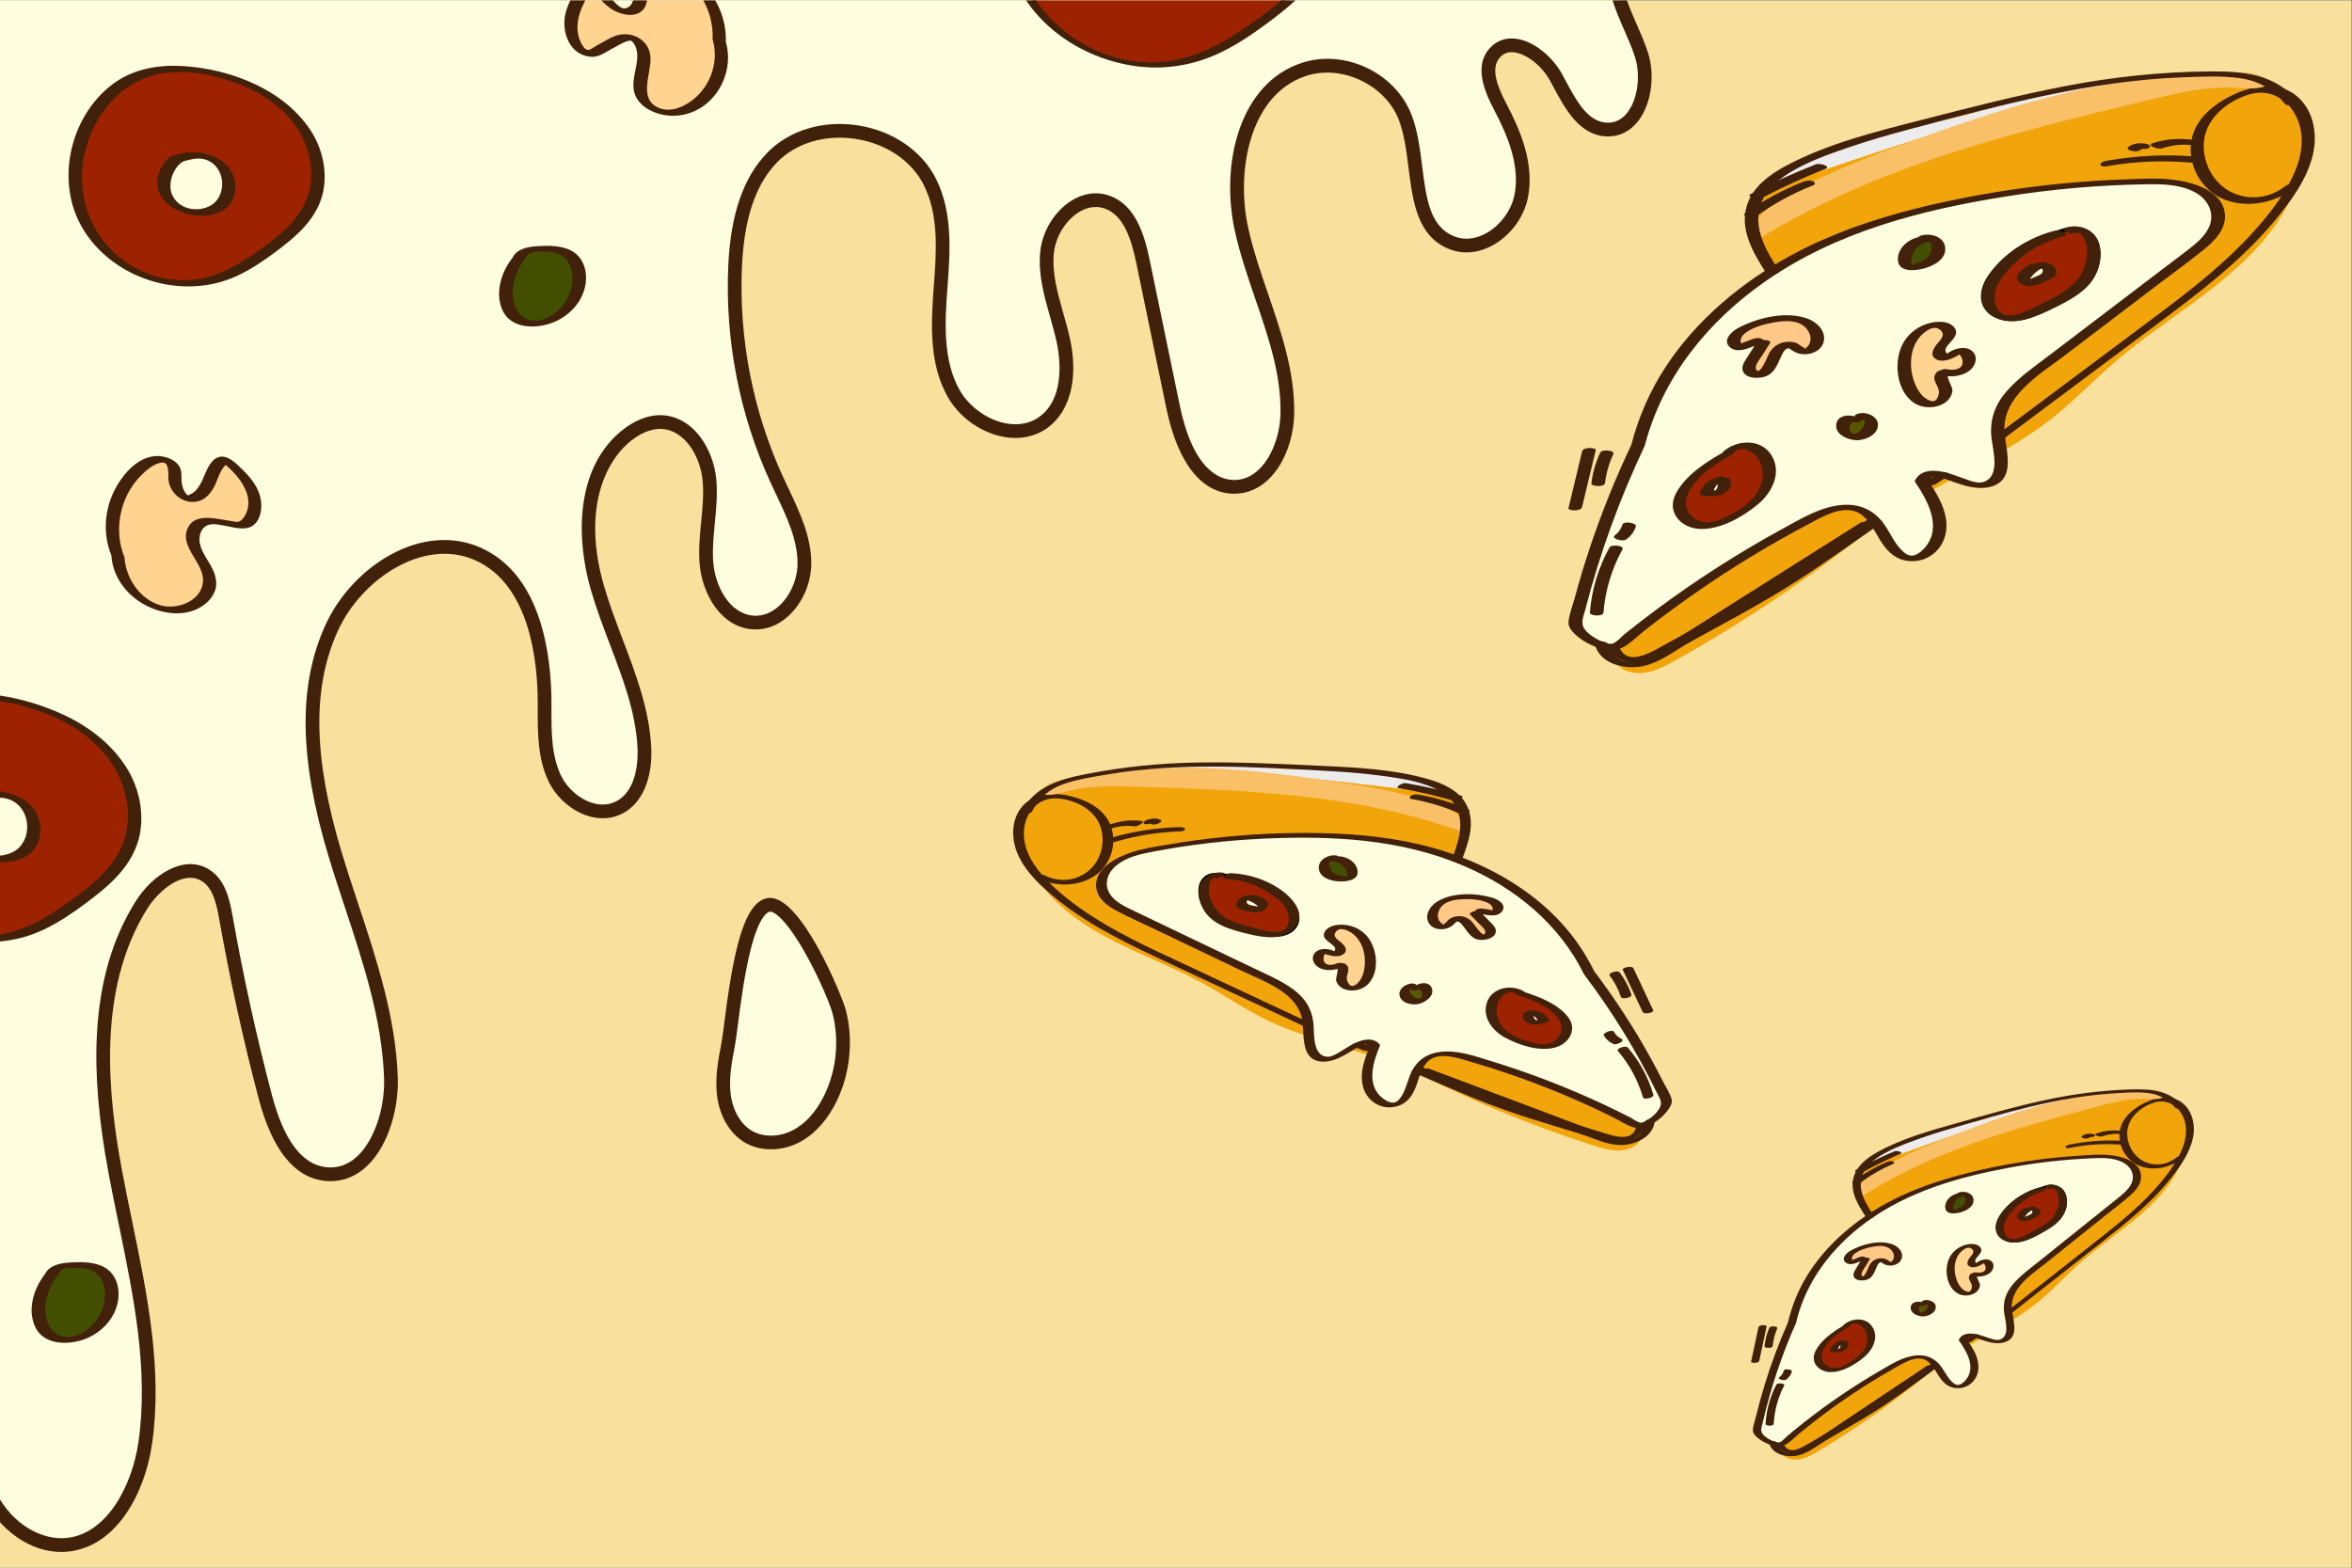 <?xml version="1.0" encoding="UTF-8" standalone="no"?>
<svg
   xmlns:dc="http://purl.org/dc/elements/1.1/"
   xmlns:cc="http://creativecommons.org/ns#"
   xmlns:rdf="http://www.w3.org/1999/02/22-rdf-syntax-ns#"
   xmlns:svg="http://www.w3.org/2000/svg"
   xmlns="http://www.w3.org/2000/svg"
   xmlns:sodipodi="http://sodipodi.sourceforge.net/DTD/sodipodi-0.dtd"
   xmlns:inkscape="http://www.inkscape.org/namespaces/inkscape"
   version="1.1"
   id="svg2"
   xml:space="preserve"
   width="1600"
   height="1066.667"
   viewBox="0 0 1600 1066.667"
   sodipodi:docname="v642-nap-26-fastfood.eps"><rect x="0" y="0" width="1600" height="1066.667" fill="#808080" stroke="none"/><defs
     id="defs6" /><sodipodi:namedview
     pagecolor="#ffffff"
     bordercolor="#666666"
     borderopacity="1"
     objecttolerance="10"
     gridtolerance="10"
     guidetolerance="10"
     inkscape:pageopacity="0"
     inkscape:pageshadow="2"
     inkscape:window-width="640"
     inkscape:window-height="480"
     id="namedview4" /><g
     id="g10"
     inkscape:groupmode="layer"
     inkscape:label="ink_ext_XXXXXX"
     transform="matrix(1.333,0,0,-1.333,0,1066.667)"><g
       id="g12"
       transform="scale(0.1)"><path
         d="M 12000,0 H 0 V 8000 H 12000 V 0"
         style="fill:#f9e09d;fill-opacity:1;fill-rule:nonzero;stroke:none"
         id="path14" /><path
         d="m 3715.88,2669.8 c -16.25,-84.22 -32.28,-170.14 -21.97,-255.3 10.3,-85.16 51.28,-170.97 125.26,-214.42 75.56,-44.38 174.56,-36.53 251.11,6.12 76.55,42.66 132.52,115.71 170.15,194.85 63.98,134.56 79.24,291.65 42.37,435.99 -25.44,99.57 -232.52,555.84 -355.8,546.54 -145.71,-10.98 -188.7,-597.62 -211.12,-713.78"
         style="fill:#fffde0;fill-opacity:1;fill-rule:nonzero;stroke:none"
         id="path16" /><path
         d="m 3750.25,2663.17 c -14.75,-76.4 -31.46,-163 -21.6,-244.46 10.19,-84.18 50.65,-154.63 108.24,-188.46 60.53,-35.51 145.44,-32.98 216.35,6.54 79.07,44.05 128.25,121.81 155.58,179.29 60.11,126.41 74.71,276.69 40.06,412.31 -11.51,45.08 -67.21,179.84 -137.81,305.61 -97.07,172.94 -159.57,216.41 -181.44,214.68 -8.69,-0.65 -54.43,-13.51 -101.18,-202.95 -30.34,-122.96 -49.87,-274.24 -62.79,-374.33 -6.18,-47.87 -11.06,-85.68 -15.41,-108.23 z m 184.13,-527.67 c -47.65,0 -93.82,11.42 -132.94,34.4 -76.3,44.81 -129.49,134.68 -142.28,240.39 -11.18,92.37 6.64,184.69 22.36,266.15 v 0 c 3.93,20.41 8.69,57.25 14.72,103.91 13.12,101.68 32.95,255.33 64.25,382.16 41.8,169.36 93.87,250.69 163.88,255.98 164.14,12.18 374.83,-504.28 392.33,-572.78 38.63,-151.2 22.35,-318.75 -44.66,-459.68 -45.48,-95.65 -109.36,-168.4 -184.73,-210.4 -47.93,-26.7 -101.29,-40.13 -152.93,-40.13"
         style="fill:#42210b;fill-opacity:1;fill-rule:nonzero;stroke:none"
         id="path18" /><path
         d="M 8266.09,8000 H 0 V 287.121 C 80.019,183.91 199.379,109.059 327.984,115.781 c 240.567,12.578 379.121,283.098 413.325,521.539 66.254,461.92 -67.723,925.41 -153.184,1384.16 -85.457,458.75 -114.43,964.84 133.293,1360.3 70.922,113.22 211.926,222.67 325.932,153.02 71.09,-43.42 91.21,-135.64 105.73,-217.66 54.39,-307.22 121.42,-612.2 200.88,-913.9 45.27,-171.86 130.61,-374.95 307.31,-393.95 223.38,-24.03 340.84,264.89 333.72,489.45 -12.49,394 -171.3,766.05 -285.13,1143.46 -113.83,377.42 -180.82,797.79 -16.68,1156.19 128.77,281.17 463.89,501.91 746.25,375.81 267.86,-119.62 339.06,-464.63 339.78,-757.99 0.34,-132.53 -5.18,-271.26 53.27,-390.2 58.45,-118.94 207.32,-205.91 325.84,-146.62 107.2,53.64 136.81,193.57 129.81,313.24 -16.5,282.15 -161.65,538.61 -239.82,810.21 -78.18,271.59 -68.09,609.79 156.41,781.48 49.39,37.77 109.37,65.55 171.5,63.34 139.97,-5 231.75,-156.78 244.43,-296.27 12.69,-139.48 -25.82,-279.57 -15.89,-419.28 9.92,-139.71 94.3,-293.84 233.73,-307.13 150.69,-14.36 266.98,150.63 266.66,301.99 -0.33,151.37 -78.39,289.78 -141.47,427.38 -155.51,339.24 -228.92,715.78 -212.24,1088.59 8.94,200.03 49.99,412.29 189.82,555.61 221.65,227.17 662.98,158.18 804.73,-125.8 81.81,-163.91 67.81,-357.13 53.94,-539.8 -13.88,-182.67 -23.24,-377.25 65.83,-537.33 89.07,-160.09 315.41,-257.08 462.05,-147.28 121.92,91.31 130.97,271.81 97.67,420.44 -33.3,148.64 -97.66,295.35 -81.84,446.84 15.82,151.5 160.35,304.81 304.42,255.37 117.83,-40.44 159.78,-182.38 185.03,-304.38 51.01,-246.57 102.03,-493.15 153.05,-739.73 38.05,-183.92 127.65,-412.2 315.45,-409.93 171.18,2.06 265.83,206.08 268.18,377.25 4.41,322.5 -163.73,619.86 -233.46,934.76 -69.74,314.9 13.73,721.04 320.8,819.69 197.65,63.49 435,-48.2 512.05,-240.97 89.28,-223.37 17.31,-558.41 241.61,-645.34 149.48,-57.94 318.63,77.67 351.64,234.56 33,156.89 -30.95,317.23 -105.71,459.05 -46.27,87.76 -94.82,203.25 -28.16,276.73 87.85,96.83 247.56,-8.14 310.7,-122.63 63.13,-114.49 128.11,-262.88 258.7,-269.15 165.06,-7.92 229.66,223.48 179.2,380.83 -30.07,93.77 -80.77,185.22 -111.05,278.27"
         style="fill:#fffde0;fill-opacity:1;fill-rule:nonzero;stroke:none"
         id="path20" /><path
         d="m 8352.96,7876.87 c -18.29,41.77 -36.11,82.63 -50.02,123.13 h -73.46 c 15.84,-51.48 37.7,-101.74 59.37,-151.23 19.8,-45.22 40.29,-91.98 54.96,-137.72 30.07,-93.78 13.78,-215.29 -37.88,-282.66 -28.28,-36.87 -64.06,-54.58 -106.31,-52.52 -97.31,4.67 -154.51,111.26 -209.83,214.34 -6.7,12.48 -13.32,24.79 -19.91,36.74 -43.96,79.74 -138.85,166.35 -235.11,177.61 -52.23,6.12 -97.91,-10.61 -132.15,-48.37 -80.6,-88.83 -29.98,-215.84 23.11,-316.56 64.58,-122.5 134.57,-282.7 102.43,-435.52 -16.55,-78.66 -73.72,-154.69 -145.65,-193.69 -37.83,-20.52 -96.13,-39.85 -159.1,-15.44 -126.62,49.07 -144.67,192.22 -165.57,357.97 -11.5,91.28 -23.4,185.68 -56.19,267.71 -84.41,211.22 -338.67,330.88 -555.24,261.31 -324.33,-104.19 -419.44,-521.15 -344.27,-860.57 25.92,-117.05 65.49,-232.53 103.76,-344.22 67.66,-197.46 131.58,-383.98 128.86,-582.49 -2.24,-163.51 -92.18,-341.04 -233.59,-342.74 -0.68,-0.01 -1.36,-0.02 -2.04,-0.02 -75.56,0 -210.14,50.56 -278.72,382.05 l -153.05,739.72 c -28.53,137.88 -75.53,284.95 -207.94,330.4 -63.05,21.63 -131.89,11.8 -193.78,-27.7 -84.58,-53.99 -146.13,-154.92 -156.82,-257.14 -12.1,-115.88 19.59,-227.66 50.24,-335.76 11.39,-40.21 23.18,-81.8 32.27,-122.37 14.47,-64.58 51.14,-283.2 -84.5,-384.77 -62.12,-46.51 -132.45,-44.05 -180.55,-33.79 -93.27,19.89 -183.52,86.65 -229.94,170.06 -81.92,147.25 -75.85,328.89 -61.51,517.67 13.68,180.15 29.19,384.34 -57.52,558.08 -71.62,143.49 -220.53,245.75 -398.33,273.53 -177.8,27.79 -350.79,-24.14 -462.76,-138.92 -122.62,-125.67 -187.95,-314.89 -199.74,-578.49 -16.93,-378.4 57.55,-760.41 215.38,-1104.73 9.42,-20.56 19.18,-41.14 28.97,-61.77 53.62,-113.09 109.07,-230.03 109.32,-351.1 0.17,-79.99 -36.79,-165.45 -94.17,-217.73 -28.16,-25.66 -74.35,-55.02 -134.17,-49.35 -119.42,11.38 -193.28,150.07 -202.15,274.77 -4.62,64.99 1.68,129.64 8.35,198.08 7.04,72.24 14.32,146.94 7.5,221.9 -7.11,78.1 -36.76,156.97 -81.35,216.4 -52.04,69.34 -121.89,109 -196.69,111.67 -80.39,2.8 -149.88,-36.76 -194.01,-70.52 -244.44,-186.93 -247.47,-545.62 -168.79,-818.97 27.33,-94.94 63.03,-188.86 97.54,-279.69 67.1,-176.54 130.47,-343.28 140.98,-522.87 3,-51.19 3.88,-222.66 -110.54,-279.9 -47,-23.51 -94.45,-15.78 -126.01,-5.14 -63.55,21.41 -122.07,73.48 -152.75,135.9 -49.96,101.66 -49.81,223.5 -49.68,341.32 0.01,11.21 0.03,22.39 0,33.53 -0.57,235.12 -48.18,650.37 -360.51,789.86 -141.03,62.97 -305.06,50.02 -461.9,-36.49 -142.08,-78.38 -262.52,-208.4 -330.44,-356.7 -140.33,-306.43 -135.57,-681.66 14.99,-1180.88 26.7,-88.53 56.29,-178.05 84.9,-264.62 93.09,-281.64 189.34,-572.86 198.76,-869.84 4.92,-155.04 -51.61,-318.91 -137.45,-398.51 -46.16,-42.8 -99.18,-61.32 -157.55,-55.04 -123.09,13.24 -216.35,137.08 -277.19,368.08 -78.88,299.43 -146.26,605.96 -200.28,911.07 -16.76,94.72 -39.99,191.38 -121.94,241.44 -127.237,77.73 -287.596,-26.62 -373.838,-164.32 -117.664,-187.83 -182.059,-407.98 -196.875,-673.04 -11.473,-205.17 7.773,-438.15 58.828,-712.24 16.476,-88.48 35.039,-178.51 53,-265.58 C 681.742,1385.64 759.32,1009.4 706.664,642.289 673.832,413.41 540.746,161.949 326.156,150.73 232.645,145.941 94.652,195.422 0,347.949 V 232.152 C 86.34,136.762 199.531,80.371 312.301,80.371 c 5.828,0 11.679,0.148 17.508,0.461 120.754,6.309 228.273,72.359 310.937,191.02 67.805,97.289 115.82,225.328 135.215,360.5 54.387,379.208 -24.453,761.548 -100.691,1131.278 -17.883,86.74 -36.379,176.45 -52.747,264.26 -69.648,373.94 -132.097,919.19 128.555,1335.3 58.613,93.59 183.633,199.42 278.042,141.74 57.09,-34.87 75.51,-114.91 89.5,-193.89 54.34,-307.01 122.14,-615.42 201.5,-916.71 68.99,-261.93 182.51,-403.18 337.41,-419.85 78.21,-8.4 151.81,16.93 212.63,73.31 116.87,108.36 164.47,305.13 159.82,452.05 -9.74,307.11 -107.62,603.23 -202.26,889.6 -28.48,86.14 -57.92,175.22 -84.36,262.86 -145.35,481.95 -151.18,841.5 -18.35,1131.52 120.68,263.53 437.91,475.55 700.14,358.42 276.36,-123.42 318.53,-507.91 319.06,-726.12 0.03,-11.05 0.01,-22.14 0,-33.26 -0.14,-125.85 -0.3,-255.99 56.86,-372.28 38.6,-78.55 112.64,-144.21 193.21,-171.37 63.3,-21.34 125.44,-18.25 179.7,8.88 103.04,51.55 158.77,181.11 149.09,346.59 -11.13,190.32 -79.4,369.94 -145.42,543.65 -34.01,89.49 -69.19,182.03 -95.71,274.19 -110.25,383.02 2.13,635.46 144.04,744 35.04,26.8 89.32,58.33 148.99,56.16 117.28,-4.19 199.3,-137.75 210.84,-264.46 6.22,-68.38 -0.43,-136.57 -7.47,-208.77 -6.66,-68.31 -13.53,-138.95 -8.5,-209.82 5.57,-78.27 32.68,-157.87 74.4,-218.36 49.71,-72.08 115.74,-113.97 190.93,-121.13 67.58,-6.46 132.58,16.82 187.96,67.29 72.39,65.96 117.24,169.27 117.02,269.62 -0.29,136.75 -59.15,260.88 -116.07,380.94 -9.66,20.36 -19.29,40.66 -28.59,60.95 -153.22,334.25 -225.52,705.09 -209.09,1072.44 10.99,245.65 69.84,419.91 179.91,532.73 96.19,98.59 246.35,142.93 401.86,118.64 155.45,-24.29 284.99,-112.38 346.5,-235.62 78.09,-156.46 63.99,-342.05 50.35,-521.53 -15.16,-199.82 -21.22,-392.78 70.15,-557 56.67,-101.84 162.62,-180.2 276.51,-204.49 88.04,-18.77 172.23,-2.36 237.1,46.22 114.24,85.54 155.68,256.05 110.85,456.11 -9.51,42.47 -21.57,85.01 -33.23,126.15 -30.16,106.41 -58.65,206.92 -47.95,309.4 8.41,80.56 58.59,163.11 124.86,205.41 30.79,19.66 78.94,39.18 133.39,20.49 99.14,-34.03 137.58,-159.81 162.1,-278.37 l 153.06,-739.72 c 58.46,-282.56 181.6,-437.89 346.96,-437.87 1.05,0 2.14,0.01 3.19,0.02 186.01,2.24 299.99,211.13 302.75,411.78 2.88,210.66 -66.02,411.71 -132.64,606.14 -37.65,109.86 -76.57,223.46 -101.64,336.66 -35.14,158.67 -28.52,330.86 18.16,472.41 36.48,110.57 114.5,253.49 279.17,306.39 179.71,57.73 398.79,-45.39 468.84,-220.64 29.46,-73.71 40.79,-163.58 51.75,-250.49 21.71,-172.23 44.16,-350.33 209.72,-414.5 68.58,-26.57 145.91,-19.76 217.76,19.19 90.59,49.12 159.86,141.39 180.78,240.81 36.75,174.72 -38.95,349.68 -109,482.57 -42.45,80.53 -84.59,180.23 -33.2,236.89 18.93,20.86 42.51,29.38 72.17,25.88 63.2,-7.4 141.43,-68.4 181.96,-141.89 6.46,-11.72 12.94,-23.8 19.52,-36.04 58.48,-108.97 131.27,-244.59 268.15,-251.16 65.46,-3.08 122.73,24.45 165.21,79.85 65.43,85.31 86.04,231.09 49,346.62 -15.77,49.17 -36.98,97.6 -57.51,144.45"
         style="fill:#42210b;fill-opacity:1;fill-rule:nonzero;stroke:none"
         id="path22" /><path
         d="m 1121.12,6950.32 c -31.26,-24.92 -72.96,-33.5 -112.92,-32.38 -67.708,1.92 -139.356,35.5 -165.059,98.17 -25.703,62.67 22.011,181.39 89.746,181.71 69.613,24.87 155.263,8.1 202.403,-48.85 47.14,-56.95 43.64,-152.56 -14.17,-198.65 z m 441.26,373.55 c -62.84,106.4 -165.33,185.32 -277.43,237.31 -194.17,90.05 -473.173,136.4 -651.427,17.91 -223.449,-145.46 -314.164,-463.76 -200.964,-705.16 113.195,-241.41 415.91,-375.23 670.631,-296.47 105.32,32.55 198.48,95.4 286.27,162.08 82.61,62.75 164.87,133.34 205.82,228.66 48.78,113.53 29.93,249.28 -32.9,355.67"
         style="fill:#9c2200;fill-opacity:1;fill-rule:nonzero;stroke:none"
         id="path24" /><path
         d="m 1595.99,7319.07 c -134.03,222.72 -418.32,332.55 -668.314,346.09 -121.754,6.59 -245.227,-15.09 -345.598,-87.57 -92.023,-66.46 -160.18,-164.04 -197.781,-270.64 -37.328,-105.82 -45.402,-222.76 -18.984,-332.11 26.957,-111.59 91.914,-208.98 179.085,-282.76 183.407,-155.25 452.727,-199.68 670.962,-95.62 64.43,30.73 124.17,70.38 181.45,112.76 56.53,41.83 112.87,85.55 159.59,138.46 44.1,49.93 78.55,108.54 92.52,174.17 14.22,66.82 8.77,137.8 -11.28,202.86 -10.17,33.04 -24.37,64.45 -41.65,94.36 -7.47,12.92 -25.28,18.29 -39.26,20.19 -4.28,0.59 -34.98,1.55 -27.97,-10.58 63.9,-110.57 83.03,-249.09 25.82,-366.6 -55.86,-114.77 -171.81,-196.88 -274.63,-266.83 -100.78,-68.55 -213.95,-123.07 -338.055,-124.26 -99.508,-0.96 -197.762,28.23 -281.7,81.53 -184.636,117.24 -272.132,331.02 -232.699,544.82 38.406,208.24 190.172,400.28 407.953,431.1 126.809,17.94 258.611,-7.25 377.211,-52.7 126.94,-48.65 244.94,-128.81 316.1,-247.06 7.74,-12.86 25.09,-18.27 39.26,-20.2 4.12,-0.56 35.19,-1.41 27.97,10.59"
         style="fill:#42210b;fill-opacity:1;fill-rule:nonzero;stroke:none"
         id="path26" /><path
         d="m 1089.37,6962.33 c -63.33,-47.27 -166.515,-35.86 -206.659,36.42 -28.516,51.34 -6.832,129.57 35.73,167.31 8.422,7.46 17.481,13.12 28.539,15.65 18.235,4.17 37.489,9.56 56.39,10.85 36.87,2.53 71.07,-10.07 96.21,-37.52 49.02,-53.5 45.48,-145.63 -10.21,-192.71 -13.99,-11.82 47.45,-37.61 63.51,-24.02 57.12,48.28 63.05,135.83 22.98,196.8 -45.85,69.75 -143.16,97.74 -222.645,88.23 -16.762,-2 -35.219,-7.67 -46.633,-9.98 -15.18,-3.08 -28.574,-6.55 -41.609,-15.39 -25.465,-17.26 -42.59,-46.91 -52.528,-75.41 -24.523,-70.35 -0.558,-135.9 62.028,-176.38 78.382,-50.7 200.087,-66.35 278.407,-7.87 11.33,8.45 -14.41,20.81 -19.38,22.76 -11.88,4.69 -32.63,9.85 -44.13,1.26"
         style="fill:#42210b;fill-opacity:1;fill-rule:nonzero;stroke:none"
         id="path28" /><path
         d="m 601.895,5162.33 c 33.609,-79.4 39.316,-143.82 102.91,-202.05 63.593,-58.22 156.148,-85.92 239.648,-64.43 65.187,16.79 126.327,71.65 125.557,138.95 -0.4,35.63 -17.57,68.76 -35.97,99.28 -18.39,30.51 -38.782,60.82 -46.837,95.53 -8.058,34.71 -0.738,75.78 27.857,97.03 28.91,21.5 68.91,16.72 104.48,10.96 27.44,-4.45 54.87,-8.9 82.31,-13.35 13.24,-2.15 26.94,-4.28 39.91,-0.88 18.04,4.72 31.88,19.53 41.05,35.77 27.93,49.49 19.04,113.23 -8.54,162.92 -27.58,49.69 -71.24,88.18 -114.6,124.92 -4.04,3.43 -8.53,7.02 -13.82,7.17 -4.5,0.13 -8.65,-2.28 -12.33,-4.86 -37.36,-26.23 -51.02,-73.98 -70.51,-115.25 -19.5,-41.27 -56.98,-83.33 -102.076,-76.29 -43.848,6.84 -67.465,57.17 -68.375,101.54 -0.387,18.96 1.82,38.65 -5.071,56.33 -11.093,28.46 -44.113,43.87 -74.629,42.25 -30.504,-1.62 -58.605,-17.04 -83.304,-35.02 -138.946,-101.21 -194.668,-302.22 -127.66,-460.52"
         style="fill:#ffd490;fill-opacity:1;fill-rule:nonzero;stroke:none"
         id="path30" /><path
         d="m 568.359,5167.65 c 5.746,-96.77 61.176,-180.54 140.727,-234.69 82.16,-55.91 202.121,-83.97 295.714,-39.95 39.15,18.41 74.46,48.48 90.77,89.48 19.14,48.16 0.89,96.87 -23.78,139.18 -25.71,44.12 -62.05,91.44 -52.08,145.72 4.49,24.43 18.35,46.35 42.6,54.91 25.53,9.01 55.18,1.03 80.93,-3.14 46.73,-7.58 113.86,-31.06 153.94,5.28 37.48,33.96 42.13,92.61 31.3,138.98 -12.23,52.37 -45.93,96.81 -83.62,133.87 -31.23,30.72 -82.42,89.7 -132.77,70.24 -42,-16.23 -60.46,-73.97 -76.85,-111.04 -10.46,-23.68 -22.95,-46.34 -42.513,-63.83 -8.797,-7.87 -17.891,-12.52 -28.481,-17.44 -4.543,-2.12 -12.582,0.79 -4.676,-2.84 -5.074,2.33 -9.547,8.82 -12.656,13.07 -12.488,17.09 -18.723,39.27 -20.269,60.16 -1.954,26.33 2.925,52.41 -11.645,76.07 -23.906,38.84 -80.133,55.45 -123.398,52.27 -102.903,-7.59 -185.082,-116.85 -221.129,-204.67 -39.227,-95.59 -41.535,-205.79 -2.114,-301.63 7.946,-19.32 73.883,-27.2 67.071,-10.63 -57.457,139.68 -22.887,309.99 83.601,417.18 27.828,28.02 66.164,61.89 106.828,66.81 41.551,5.03 31.145,-64.26 34.043,-89.2 8.481,-72.99 82.153,-128.96 155.688,-107.23 39.54,11.67 65.99,47.77 82.69,83.51 15.43,33 33.26,102.18 74.85,111.27 -10.32,0.43 -20.64,0.86 -30.97,1.29 2.45,-0.79 4.92,-1.57 7.38,-2.36 -7.6,3.5 -15.2,6.99 -22.79,10.48 79.57,-59.45 183.97,-174.19 122.3,-280.4 -6.2,-10.66 -16.07,-23.1 -28.01,-27.98 -12.94,-5.3 -29.73,0.17 -42.9,2.3 -29.03,4.71 -58.1,10.32 -87.33,13.71 -44.75,5.17 -99.107,4.42 -125.962,-38.14 -61.821,-97.95 72.612,-182.85 71.342,-277.67 -1.41,-105.11 -131.799,-154.48 -219.1,-127.84 -104.391,31.85 -175.395,138.77 -181.66,244.27 -1.094,18.41 -68.418,33.33 -67.071,10.63 v 0"
         style="fill:#42210b;fill-opacity:1;fill-rule:nonzero;stroke:none"
         id="path32" /><path
         d="m 2649.95,6686.62 c -37.66,-45.47 -61.25,-102.43 -66.77,-161.21 -5.63,-59.98 12.36,-128.32 64.71,-158.1 19.4,-11.03 41.85,-15.77 64.13,-16.96 108.31,-5.81 212.21,77.11 238.45,182.36 14.73,59.06 3.97,129.31 -43.79,167.07 -42.05,33.24 -100.49,33.56 -154.07,32.03 -38.58,-1.1 -84.78,-7.08 -101.37,-41.92 l -1.29,-3.27"
         style="fill:#434f00;fill-opacity:1;fill-rule:nonzero;stroke:none"
         id="path34" /><path
         d="m 2616,6686.82 c -57.7,-71.77 -91.48,-180.09 -51.73,-268.18 40.4,-89.51 152.67,-95.25 235.83,-70.37 81.92,24.49 154.29,87.99 180.47,170.63 25.97,82.01 4.08,179.01 -82.84,211.86 -49.83,18.83 -107.2,18.04 -159.66,14.39 -43.67,-3.04 -97.85,-13.12 -120.79,-55.06 -8.89,-16.25 57.84,-18.81 67.91,-0.41 15.56,28.45 46.21,27.67 74.99,28.1 34.52,0.51 70.64,-0.19 101.48,-17.68 62.59,-35.52 70.75,-121.94 49.87,-184.13 -20.64,-61.51 -68.46,-116.25 -129.21,-140.59 -67.84,-27.18 -135.72,2.15 -156.97,73.24 -24.62,82.32 6.42,172.95 58.55,237.79 8.92,11.1 -21.76,14.51 -26.1,14.6 -14.06,0.28 -32.46,-2.56 -41.8,-14.19 v 0"
         style="fill:#42210b;fill-opacity:1;fill-rule:nonzero;stroke:none"
         id="path36" /><path
         d="m 264.336,1498.96 c -37.656,-45.46 -61.25,-102.43 -66.762,-161.21 -5.633,-59.97 12.348,-128.31 64.707,-158.09 19.395,-11.04 41.852,-15.77 64.129,-16.96 108.313,-5.82 212.211,77.1 238.449,182.35 14.719,59.07 3.969,129.32 -43.789,167.07 -42.047,33.25 -100.488,33.56 -154.066,32.03 -38.582,-1.1 -84.785,-7.07 -101.379,-41.92 l -1.289,-3.27"
         style="fill:#434f00;fill-opacity:1;fill-rule:nonzero;stroke:none"
         id="path38" /><path
         d="m 230.387,1499.17 c -57.699,-71.78 -91.481,-180.1 -51.727,-268.18 40.399,-89.52 152.668,-95.26 235.832,-70.38 81.914,24.5 154.285,88 180.465,170.64 25.973,82 4.086,179 -82.832,211.85 -49.84,18.83 -107.207,18.05 -159.664,14.4 -43.672,-3.05 -97.852,-13.13 -120.789,-55.07 -8.895,-16.25 57.84,-18.81 67.902,-0.41 15.567,28.46 46.219,27.68 74.996,28.1 34.524,0.51 70.633,-0.18 101.477,-17.68 62.59,-35.52 70.75,-121.93 49.875,-184.13 -20.641,-61.5 -68.465,-116.25 -129.219,-140.59 -67.832,-27.17 -135.711,2.16 -156.969,73.25 -24.617,82.32 6.426,172.95 58.555,237.79 8.922,11.09 -21.758,14.51 -26.098,14.59 -14.066,0.28 -32.464,-2.56 -41.804,-14.18 v 0"
         style="fill:#42210b;fill-opacity:1;fill-rule:nonzero;stroke:none"
         id="path40" /><path
         d="M 632.898,4077.47 C 561.84,4197.79 445.934,4287.04 319.164,4345.83 224.922,4389.54 112.996,4424.08 0,4438.75 v -491.29 c 57.184,-1.22 113.637,-23.94 149.922,-67.78 53.308,-64.41 49.351,-172.53 -16.02,-224.65 -35.351,-28.18 -82.511,-37.89 -127.703,-36.61 -2.062,0.06 -4.133,0.24 -6.199,0.36 v -408.06 c 38.395,3.74 76.465,11.16 113.629,22.65 119.098,36.83 224.453,107.89 323.719,183.29 93.429,70.97 186.453,150.8 232.765,258.59 55.164,128.39 33.84,281.9 -37.215,402.22"
         style="fill:#9c2200;fill-opacity:1;fill-rule:nonzero;stroke:none"
         id="path42" /><path
         d="m 699.246,3967.28 c -11.492,36.88 -27.371,71.99 -46.719,105.38 -77.039,128.3 -198.687,221.86 -333.644,283.42 C 217.934,4402.14 110.082,4435.22 0,4451.45 v -28.69 c 62.902,-8.66 124.977,-24.11 184.32,-44.32 127.211,-43.31 248.375,-110.01 338.496,-211.43 23.36,-26.29 44.379,-54.58 62.489,-84.73 72.035,-124.35 93.797,-280.68 30.168,-413.17 C 553.059,3539.15 422.781,3446.47 306.91,3367.22 213.738,3303.49 111.152,3249.99 0,3231.19 v -34.84 c 78.242,7.17 155.438,27.67 227.715,62.71 73.363,35.58 141.289,81.25 206.543,129.89 61.797,46.05 123.187,94.17 174.312,152.22 50.332,57.15 89.184,124.19 104.473,199.35 15.223,74.83 8.867,154.08 -13.797,226.76"
         style="fill:#42210b;fill-opacity:1;fill-rule:nonzero;stroke:none"
         id="path44" /><path
         d="M 178.523,3862.97 C 140.492,3921.9 70.16,3953.94 0,3961.71 v -31.21 c 45.699,-1.57 88.434,-21.67 115.055,-64.17 38.984,-62.23 30.136,-151.37 -26.895,-199.29 C 62.934,3648.07 31.836,3637.28 0,3634.73 v -33.13 c 54.605,-2.7 109.059,9.35 151.676,41.42 63.808,53.61 70.918,151.66 26.847,219.95"
         style="fill:#42210b;fill-opacity:1;fill-rule:nonzero;stroke:none"
         id="path46" /><path
         d="m 5268.65,8000 c 177.69,-252.47 524.66,-381.32 821.98,-289.4 138.22,42.74 260.48,125.22 375.7,212.72 32.18,24.45 64.29,49.84 94.99,76.68 H 5268.65"
         style="fill:#9c2200;fill-opacity:1;fill-rule:nonzero;stroke:none"
         id="path48" /><path
         d="m 6538.53,8000 c -63.48,-56.39 -134.28,-105.68 -201.05,-151.11 -134.43,-91.44 -284.68,-162.87 -450.03,-164.87 -137.42,-1.67 -274.05,38.73 -389.89,112.43 -83.05,52.83 -155.67,122.08 -210.42,203.55 h -50.84 c 37.56,-55.16 82.93,-105.18 134.48,-148.68 114.41,-96.58 256.9,-159.52 404.32,-183.82 157.89,-26.01 315.39,-1.45 458.9,68.83 83.28,40.76 160.42,92.85 234.63,148.15 48.85,36.4 97.39,74.02 142.17,115.52 h -72.27"
         style="fill:#42210b;fill-opacity:1;fill-rule:nonzero;stroke:none"
         id="path50" /><path
         d="m 3255.58,8000 c -5.75,-9.01 -35.25,-44.84 -45.11,-50.24 -33.54,-18.4 -61.52,25.68 -92.73,50.24 h -181.86 c -9.1,-21.97 -16.28,-44.57 -20.07,-68.07 -9.05,-56.11 4.25,-119.08 47.34,-156.13 14.14,-12.16 19,-38.76 37.57,-37.07 13.36,1.21 38.71,25.25 50.43,31.77 24.29,13.52 48.58,27.02 72.87,40.54 31.49,17.51 62.82,7.14 97.32,-3.25 34.12,-10.27 59.63,-17.95 63.85,-53.33 4.21,-35.38 -4.66,-70.82 -11.59,-105.77 -6.92,-34.95 -11.81,-71.94 -0.08,-105.58 22.16,-63.57 93,-114.73 160.02,-108.36 85.84,8.16 168.76,86.03 208.77,162.4 40.02,76.38 23.49,138.9 28.11,225 3.29,61.33 -10.09,122.42 -36.07,177.85 h -378.77"
         style="fill:#ffd490;fill-opacity:1;fill-rule:nonzero;stroke:none"
         id="path52" /><path
         d="m 3152.42,7939.43 c 36.81,-14.75 85.38,-22.43 119.26,3.5 18.32,14.02 27.18,35 30.13,57.07 h -71.08 c -5.8,-19.8 -17.84,-36.22 -39.32,-40.47 -22.87,-4.52 -46.67,23.02 -60.67,37.65 -0.89,0.94 -1.78,1.88 -2.66,2.82 h -59.36 c 24.53,-24.84 50.15,-47.15 83.7,-60.57"
         style="fill:#42210b;fill-opacity:1;fill-rule:nonzero;stroke:none"
         id="path54" /><path
         d="m 3650.07,8000 h -60.71 c 32.9,-59.71 50.26,-127.69 47.3,-196.25 -0.01,-0.18 0.08,-0.36 0.08,-0.55 -0.23,-1 -0.23,-2.11 0.14,-3.36 27.08,-92.26 2.99,-193.23 -59.12,-266.88 -47.31,-56.09 -137.72,-112.73 -213.51,-82.62 -109.33,43.43 -40.8,175.09 -44.47,257.59 -4.18,93.85 -101.61,141.87 -185.05,109.07 -20.37,-8 -39.4,-19.5 -58.48,-30.11 -10.79,-6.01 -21.59,-12.01 -32.38,-18.01 -11.4,-6.34 -28.67,-20.85 -41.74,-21.9 -17.65,-1.42 -33.31,28.29 -39.91,42.56 -9.79,21.15 -14.79,45.01 -15.31,68.28 -1.09,48.56 16.41,95.48 37.76,138.31 0.65,1.31 1.39,2.57 2.05,3.87 h -76.51 c -10.31,-22.17 -19.17,-45.07 -24.7,-68.92 -21.87,-94.4 23.22,-214.33 134.33,-219.01 23.49,-0.98 42.73,7.23 62.88,18.3 27.85,15.31 55.22,31.61 83.41,46.26 12.35,6.41 25.49,12.75 39.02,16.23 13.44,3.46 17.21,2.64 26.39,-8.9 18.19,-22.85 22.36,-53.4 20.37,-81.67 -4.05,-57.49 -30.07,-115.08 -14.52,-173.03 11.12,-41.44 44.38,-72.27 81.74,-91.01 95.38,-47.86 210.25,-31.12 290.56,38.13 87.89,75.78 126.64,200.64 94.54,311.71 2.72,76.04 -17.41,148.76 -54.16,211.91"
         style="fill:#42210b;fill-opacity:1;fill-rule:nonzero;stroke:none"
         id="path56" /><path
         d="m 9054.2,6613.27 c -47.63,68.95 -92.5,142.15 -110.54,223.99 -18.03,81.84 -5.22,174.54 51.42,236.31 44.73,48.77 109.88,72.38 172.34,94.26 104.43,36.58 208.84,73.17 313.25,109.74 82.25,28.82 164.74,57.7 249.83,76.55 84.8,18.78 171.61,27.46 256.33,46.62 99.87,22.58 195.87,59.51 294.17,88.33 112.3,32.94 227.4,55.24 342.4,77.49 86.5,16.76 173.6,33.57 261.7,35.44 98,2.08 195.3,-14.33 291.7,-31.61 86.3,-15.46 177.6,-34.19 241.2,-94.5 75.3,-71.27 93.7,-188.54 66,-288.39 -27.7,-99.86 -94.7,-184.4 -169.9,-255.77 -210.9,-200.42 -492.5,-314.78 -779.2,-364.74 -286.7,-49.96 -580.3,-39.51 -870.44,-17.4 -108.83,8.3 -218.54,18.2 -326.83,4.48 -60.79,-7.7 -121.22,-22.83 -182.43,-19.92 -34.44,1.63 -71.34,10.65 -93.09,37.4 -21.75,26.75 -17.96,74.73 13.84,88.03 l -21.75,-46.31"
         style="fill:#ececec;fill-opacity:1;fill-rule:nonzero;stroke:none"
         id="path58" /><path
         d="m 8360.05,4566.34 c 68.4,-1.74 131.64,31.66 190.99,64.99 372.7,209.27 727.58,450.63 1059.77,720.75 5.08,4.12 10.67,10.56 7.62,16.54 -3.07,5.98 -13.39,-4.02 -6.89,-4.98 153.98,84.54 307.95,169.08 461.96,253.62 128.6,70.59 257.7,141.53 374.4,230.72 127.9,97.7 239,215.92 361.7,320.19 281.9,239.5 631.3,412.76 830.3,727.44 108.5,171.62 157.7,414.57 29.5,577 -132.6,167.93 -379,166.47 -585.5,137.21 -638.9,-90.52 -1253.07,-297.99 -1863.15,-504.48 -78.24,-26.48 -158.95,-54.41 -219.3,-111.16 -60.35,-56.75 -95.04,-150.69 -60.02,-228.21 20.12,-44.54 59.38,-76.96 87.04,-117.2 80.21,-116.7 48.92,-280.16 -26.99,-396.36 -75.89,-116.2 -188.4,-201.2 -282.6,-302.37 -206.86,-222.13 -320.68,-516.21 -429.91,-802.74 -50.68,-132.93 -189.63,-574.34 71.08,-580.96"
         style="fill:#f2a50a;fill-opacity:1;fill-rule:nonzero;stroke:none"
         id="path60" /><path
         d="M 8357.72,5732.63 C 8278.8,5422.16 8113.4,5139.29 8039,4827.46 c -13.23,-55.5 167.68,-162.3 227.62,-112.86 297.02,244.99 619.78,458.64 961.26,636.27 93.49,48.63 211.52,93.42 298.22,33.04 86.21,-60.03 104.34,-203.87 206.11,-229.37 84.12,-21.08 163.61,66.81 167.15,153.59 3.53,86.78 -44.49,166.62 -93.41,238.44 54.57,119.2 249.55,-74.75 360.25,-4.94 82.9,52.27 27.2,178.61 27.5,276.94 0.4,129.74 113.2,226.98 216.1,305.4 260.6,198.69 521.3,397.37 782,596.05 58.7,44.72 122.6,98.88 126.7,172.74 7.5,136.07 -174.6,187.49 -310.6,187.14 -403.6,-1.03 -806.9,-49.82 -1198.84,-145.04 C 9596.95,6883.33 9386.61,6817.61 9194.9,6713.29 8791.94,6494 8471.03,6178.24 8357.72,5732.63"
         style="fill:#fffde0;fill-opacity:1;fill-rule:nonzero;stroke:none"
         id="path62" /><path
         d="m 8326.02,5733.37 c -80.11,-168.71 -150.3,-341.97 -209.72,-519.04 -29.49,-87.89 -56.35,-176.67 -80.46,-266.19 -10.41,-38.67 -28.85,-83.32 -31.23,-123.3 -1.08,-18.26 9.05,-33.82 20.7,-47.1 54.87,-62.5 187.45,-124.62 266.98,-74.84 36.14,22.62 68.45,55.34 102.05,81.74 38.28,30.09 76.97,59.66 116.04,88.72 76.28,56.75 154.02,111.52 233.14,164.24 154.35,102.88 313.89,198 477.83,284.82 66.8,35.38 159.34,92.49 238.37,71.57 67.21,-17.79 99.65,-91.06 132.68,-145.14 30.58,-50.04 67.38,-93.81 127.07,-106.97 63.3,-13.96 128.31,6.52 170.59,55.92 50.05,58.48 52.61,135.28 28.57,205.67 -14.13,41.38 -35.86,79.58 -59.52,116.18 -9.79,15.17 -19.42,22.42 -9.09,38.06 4.94,7.47 12.92,12.06 21.41,13.45 19.2,3.14 47.9,-11.26 65.49,-17.45 25.35,-8.92 50.5,-18.42 76.18,-26.21 48.3,-14.62 103.1,-23.88 152.3,-8.19 139.1,44.31 54.6,217.21 64.8,318.25 16.1,159.96 191.7,262.45 306.6,349.88 162.5,123.63 325,247.27 487.5,370.91 76.5,58.21 155.4,114.26 229.5,175.51 52.3,43.16 106,99.77 100.7,172.87 -9,124.24 -166.8,166.66 -267.8,178.35 -81.9,9.48 -165.9,3.94 -248.1,1.02 -100.8,-3.58 -201.4,-10.13 -301.8,-19.62 -196.2,-18.55 -391.4,-48.14 -584.27,-88.71 -352.98,-74.25 -693.61,-183.38 -992.95,-389.6 -240.16,-165.45 -446.75,-383.8 -564.4,-653.29 -28.99,-66.38 -52.23,-135.09 -70.49,-205.17 -4.06,-15.53 63.79,-23.2 69.41,-1.6 90.72,348.04 320.1,630.89 611.28,835.07 363.41,254.83 795.21,366.17 1228.32,435.45 236.9,37.9 476.8,58.91 716.8,62.62 84.2,1.29 170.6,0.59 247.6,-38.87 72.3,-37.08 111.1,-113.29 70.3,-189.63 -22.2,-41.51 -59.7,-72.69 -96.3,-101.11 -46.7,-36.31 -94.1,-71.69 -141.2,-107.51 -96.3,-73.27 -192.6,-146.54 -288.9,-219.81 -92.3,-70.21 -184.6,-140.43 -276.8,-210.64 -75.8,-57.63 -156.4,-112.76 -220.3,-184.09 -64.9,-72.58 -93.3,-152.17 -80.9,-249.1 8.1,-63.03 43.9,-190.08 -40.6,-218.3 -31,-10.32 -69.7,6.34 -98.7,16.38 -31.83,11.02 -63.27,23.86 -96.03,32.01 -54.15,13.47 -126.46,16.94 -155.57,-40.71 -1.72,-2.42 -1.77,-4.88 -0.18,-7.38 64.59,-95.44 140.63,-231.21 50.36,-335.77 -16.71,-19.35 -45.35,-44.4 -73.24,-40.68 -21.05,2.81 -41.19,22.28 -54.42,37.23 -28.39,32.07 -47.03,71.72 -69.81,107.66 -51.11,80.64 -124.69,120.6 -221.35,113.89 -109.99,-7.63 -209.57,-68.38 -304,-119.95 -227.94,-124.46 -447.11,-264.98 -655.27,-420.26 -52.06,-38.81 -103.42,-78.54 -154.06,-119.18 -17.63,-14.15 -39.57,-41.17 -60.77,-48.3 -13.67,-4.59 -29.09,1.2 -42.32,5.88 -34.58,12.26 -70.83,33.06 -95.62,60.57 -30.7,34.09 -11.76,68.48 -1.31,109.16 73.48,286.27 174.92,564.75 301.67,831.71 9.08,19.11 -58.4,26.55 -66.76,8.92 v 0"
         style="fill:#42210b;fill-opacity:1;fill-rule:nonzero;stroke:none"
         id="path64" /><path
         d="m 8138.99,4714.26 c 23.81,-101.8 153.72,-131.04 242.85,-112.99 67.42,13.66 125.72,51.24 183.01,87.43 65.43,41.32 130.83,82.69 196.25,124.04 263.79,166.71 527.57,333.43 791.36,500.15 21.99,13.9 -41.93,31.31 -57.77,21.29 -225.8,-142.71 -451.6,-285.42 -677.4,-428.13 -111.31,-70.34 -222.26,-141.31 -333.95,-211.04 -49.35,-30.8 -106.21,-68.22 -166.27,-70.36 -53.78,-1.92 -98.85,37.94 -110.71,88.69 -4.24,18.09 -72.43,22.59 -67.37,0.92 v 0"
         style="fill:#42210b;fill-opacity:1;fill-rule:nonzero;stroke:none"
         id="path66" /><path
         d="m 10202.3,5768.04 c 257.1,192.06 514.2,384.12 771.2,576.17 254.5,190.09 513.7,385.1 692.9,647.29 58.8,86 109.5,182.54 113.8,286.62 4.4,104.07 -48.5,216.17 -145.6,253.93 -87.7,34.1 -187.8,1.62 -267.9,-47.65 -46,-28.29 -89.4,-62.96 -118.3,-108.58 -69.9,-110.18 -31.9,-271.31 74.3,-347.11 106.2,-75.81 262.8,-63.98 363.6,18.85 l -1484,-1279.52"
         style="fill:#f2a50a;fill-opacity:1;fill-rule:nonzero;stroke:none"
         id="path68" /><path
         d="m 10228.6,5765.16 c 257.1,192.06 514.2,384.1 771.2,576.18 216,161.37 434.9,325.38 608.4,533.85 82.3,99.01 167,212.9 196,340.79 24.2,106.36 0.8,230.98 -89.5,300.8 -94.6,73.1 -225.4,47.11 -324.6,-1.6 -104.8,-51.41 -203.8,-135.98 -210.1,-260.11 -6.2,-121.39 67.5,-235.28 182.6,-275.56 116.4,-40.74 254.5,-10.27 350,65.17 11.5,9.12 6.5,15.69 -5.3,18.93 -13.7,3.77 -36.5,-4.65 -47.3,-13.17 -85.1,-67.26 -205.1,-74.92 -297.1,-15.32 -82.6,53.56 -128.1,158.95 -114,256.05 16.5,114.26 123.2,197.13 228.8,228.75 116.9,35.02 219.2,-36.56 254.8,-147.42 34.3,-106.66 0.1,-217.4 -52.7,-311.76 -57.1,-102.06 -133.8,-194.44 -214.1,-278.93 -164.5,-173 -358,-314.84 -548.6,-457.23 -247,-184.55 -494,-369.11 -741.1,-553.66 -11.9,-8.89 -6.2,-15.77 5.3,-18.92 14.1,-3.86 36.1,4.83 47.3,13.16 v 0"
         style="fill:#42210b;fill-opacity:1;fill-rule:nonzero;stroke:none"
         id="path70" /><path
         d="m 10489.1,6823.58 c -112.7,-28.01 -216.9,-87.24 -296.6,-172.01 -37.8,-40.21 -76.8,-89.7 -82,-146.75 -4.9,-53.92 21.6,-100.57 70.7,-123.28 54.7,-25.33 118.3,-22.59 174.7,-4.18 64.7,21.16 127.3,52.81 186.7,85.79 53.6,29.73 107.7,63.73 140.6,117.03 29.7,48.2 44,107.68 32.7,163.73 -12.3,61.09 -61.2,98.83 -122.7,101.92 -35.3,1.78 -70.5,-12.77 -104.1,-22.25 -13.2,-3.72 -13.3,-12.57 -2.4,-19.49 12.6,-8.05 34.4,-10.03 48.7,-6 18,5.07 36.2,9.69 54.1,15.24 7.9,2.46 8.8,4 15.8,1.79 9.2,-2.89 18.5,-14.07 23.7,-21.43 14,-19.71 20.1,-44.05 21.5,-67.86 6.3,-106.95 -62.6,-182.36 -149.8,-232.48 -46.6,-26.84 -95,-50.82 -144.5,-72.11 -41.2,-17.75 -99.1,-46.37 -141.2,-16.83 -38.3,26.83 -42.3,80.78 -29.5,121.92 13.8,44.6 46.2,82.54 78.1,115.54 74.1,76.49 168.6,130.56 271.8,156.22 13.5,3.36 13,12.76 2.4,19.5 -13,8.25 -34.1,9.63 -48.7,5.99"
         style="fill:#000000;fill-opacity:1;fill-rule:nonzero;stroke:none"
         id="path72" /><path
         d="m 10512.2,6810.83 c -119.5,-28.8 -229.2,-96.79 -308.2,-190.98 -24.1,-28.74 -45.8,-60.67 -55.2,-97 -9.3,-36.32 -4.6,-77.83 19.5,-106.57 23.9,-28.58 63.5,-40.44 100.7,-38.85 37.3,1.58 73,14.93 107.4,29.44 49.8,21.08 98.5,44.99 145.7,71.57 37.8,21.35 75.3,44.88 104.3,77.29 37.6,41.98 59,98.08 58.9,154.42 0,32.94 -7.9,67.24 -29.5,92.13 -21.6,24.88 -59,37.63 -89,23.93 l -54.6,-15.38"
         style="fill:#9c2200;fill-opacity:1;fill-rule:nonzero;stroke:none"
         id="path74" /><path
         d="m 10489.7,6824.69 c -107.3,-27.1 -206.5,-80.69 -284.9,-159.26 -65.3,-65.46 -148.9,-192.38 -48.7,-267.97 92.6,-69.87 212.6,-21.07 304.2,22.32 102.4,48.5 219.8,106.15 251.3,224.82 14.2,53.52 12.4,121.78 -29,163.39 -36.6,36.88 -96.2,47.14 -144.2,30.23 -15.2,-5.39 2.9,-17.79 9.1,-20.84 13.8,-6.84 33.1,-8.3 47.6,-3.18 30,10.57 49.1,-46.05 52.9,-64.93 5.4,-26.37 3.6,-54.93 -2,-81.12 -11,-51.71 -39.7,-96.31 -80.1,-130.03 -42.6,-35.52 -94.5,-61.19 -144,-85.52 -50.1,-24.6 -111.1,-59.78 -168.1,-60.37 -65.2,-0.68 -83.6,73.31 -70.7,124.71 12.7,50.73 50.3,93.64 86.4,129.82 73.1,73.23 165.1,124.91 265.3,150.22 34.9,8.82 -27.6,32.13 -45.1,27.71 v 0"
         style="fill:#42210b;fill-opacity:1;fill-rule:nonzero;stroke:none"
         id="path76" /><path
         d="m 9810.13,6777.92 c -47.97,-8.27 -87.31,-52.38 -90.05,-100.98 -0.63,-10.99 0.82,-22.97 8.33,-31.02 11.5,-12.31 31.29,-10.18 47.76,-6.62 28.86,6.24 58.24,14.32 81.66,32.31 23.41,17.98 39.7,48.06 33.54,76.93 -6.16,28.88 -40.32,50.8 -66.91,37.99 l -14.33,-8.61"
         style="fill:#434f00;fill-opacity:1;fill-rule:nonzero;stroke:none"
         id="path78" /><path
         d="m 9786.69,6790.15 c -52.17,-11.69 -103.67,-57.68 -101.06,-115.31 2.92,-64.08 87.1,-54.93 130.22,-43.97 50.91,12.93 123,49.59 110.07,114.2 -10.55,52.68 -80.61,69.02 -124.9,53.68 -34.14,-11.81 29.77,-30.38 46.88,-24.45 -9.3,1.11 -8.29,-2.16 3.02,-9.81 4.39,-6.65 6.78,-14.02 7.15,-22.12 1.1,-15.05 -4.48,-29.91 -12.71,-42.21 -17.44,-26.07 -47.23,-37.52 -76.4,-44.84 -20.62,-5.17 -14.89,-6.05 -14.34,18.15 0.33,14.6 5.25,29.75 12.3,42.39 14.47,25.93 37.82,43.37 66.65,49.84 14.4,3.23 11.56,12.96 1.97,19.54 -12.78,8.76 -34.5,8.13 -48.85,4.91 v 0"
         style="fill:#42210b;fill-opacity:1;fill-rule:nonzero;stroke:none"
         id="path80" /><path
         d="m 8815.64,5686.8 c -64.04,-34.82 -123.28,-78.47 -175.49,-129.31 -42.19,-41.08 -82.42,-96.88 -68.22,-154.02 13.46,-54.16 73.65,-86.25 129.44,-85.32 55.8,0.94 107.74,27.25 156.26,54.84 61.29,34.86 123.86,76.02 154.51,139.53 27.33,56.63 22.62,130.37 -20.3,176.33 -42.92,45.96 -124.81,52.79 -168.4,7.46 l -7.8,-9.51"
         style="fill:#9c2200;fill-opacity:1;fill-rule:nonzero;stroke:none"
         id="path82" /><path
         d="m 8795.57,5693.73 c -89.34,-49.51 -195.82,-118.93 -243.84,-212.55 -48.08,-93.72 26.68,-174.08 121.74,-178.9 105.16,-5.34 220.74,61.28 299.18,126.75 72.17,60.24 122.97,163.11 66.25,251.7 -53.85,84.09 -179.15,77.15 -246.22,14.41 -11.93,-11.16 10.45,-14.89 17.04,-15.03 15.72,-0.33 33.11,6.73 44.49,17.37 33.99,31.81 89.71,1.33 113.5,-29.43 27.72,-35.87 33.74,-86.5 22.6,-129.49 -23.9,-92.39 -125.96,-151.64 -207.59,-187.17 -49.74,-21.66 -104.42,-23.96 -147.32,13.45 -36.47,31.81 -39.71,79.55 -19.86,121.68 40.09,85.11 140.88,149.4 220.17,193.35 10.91,6.05 17.56,13.19 6.99,21.62 -9.98,7.94 -38.11,-2.76 -47.13,-7.76 v 0"
         style="fill:#42210b;fill-opacity:1;fill-rule:nonzero;stroke:none"
         id="path84" /><path
         d="m 9000.26,6254.05 c -19.12,-29.9 -38.24,-59.81 -57.36,-89.72 -9.36,-14.63 -19.11,-31.19 -15.82,-48.24 6.43,-33.23 57.11,-36.81 82.44,-14.35 25.32,22.46 34.02,57.64 48.93,88.04 14.9,30.4 44.61,60.17 77.71,53.06 23.13,-4.97 39.47,-26.56 62.11,-33.45 34.63,-10.52 72.43,20.99 75.92,57.02 3.49,36.03 -20.59,70.62 -52.06,88.49 -31.48,17.88 -68.99,21.74 -105.18,21.18 -76.68,-1.17 -153.01,-20.73 -220.82,-56.57 -18.65,-9.86 -37.87,-22.33 -45.39,-42.03 -7.51,-19.71 3.99,-47.26 25.06,-47.97 6.84,-0.23 13.43,2.28 19.81,4.75 23.75,9.22 47.5,18.44 71.25,27.65 l 33.4,-7.86"
         style="fill:#ffc887;fill-opacity:1;fill-rule:nonzero;stroke:none"
         id="path86" /><path
         d="m 8966.66,6256.37 c -17.93,-28.04 -36.01,-55.98 -53.78,-84.11 -11.92,-18.87 -27.47,-42.12 -18,-65.28 14.84,-36.31 69.79,-37.01 101.74,-30.15 56.37,12.11 70.62,58.64 93.05,105.48 5.9,12.33 14.34,31.84 26.66,38.67 13.46,7.45 17.55,-0.24 29.86,-8.19 20.64,-13.3 42.21,-19.84 66.89,-19.1 42.14,1.26 87.17,24.11 94.91,69.3 8.72,50.87 -34.56,93.17 -77.98,110.43 -109.51,43.53 -258.91,8.05 -358.81,-45.1 -33.27,-17.7 -85.68,-63.83 -40.74,-100.43 43.92,-35.77 118.95,8.78 161.33,25.21 14.06,5.46 9.26,14.15 -0.8,19.62 -13.26,7.21 -35.83,3.13 -49.07,-2 -11.87,-4.61 -23.75,-9.22 -35.62,-13.83 -5.94,-2.3 -11.88,-4.6 -17.81,-6.91 -8.4,-1.73 -7.92,-3.44 1.44,-5.12 -16.66,17.93 -0.93,42.77 13.82,54.76 39.28,31.97 100.21,48.14 148.94,56.58 52.36,9.06 121.28,15.35 161.93,-26.55 13.86,-14.29 24.45,-33.69 25.12,-53.91 0.4,-12.2 -2.1,-24.45 -8.9,-34.72 -3.13,-5.75 -7.49,-10.32 -13.07,-13.72 -5.56,-7.84 -8.23,-8.14 -8,-0.9 -14.86,3.42 -29.18,20.59 -44.72,25.73 -16,5.29 -32.84,6.47 -49.55,4.76 -36.2,-3.69 -66.27,-23.67 -85.16,-54.74 -8.69,-14.3 -49.81,-125.66 -68.57,-84.64 -8.69,19.02 19.66,52.21 29.07,66.93 14.35,22.43 28.68,44.87 43.03,67.3 9.84,15.4 -55.99,22.18 -67.21,4.63 v 0"
         style="fill:#42210b;fill-opacity:1;fill-rule:nonzero;stroke:none"
         id="path88" /><path
         d="m 9465.07,5861.16 c -21.95,14.41 -55.24,-3.47 -59.66,-29.36 -4.42,-25.88 15.71,-51.89 40.95,-59.19 25.22,-7.31 53.07,1.34 73.94,17.28 18.04,13.78 32.61,35.58 28.93,57.99 -3.69,22.4 -32.91,39.06 -50.65,24.87 l -33.51,-11.59"
         style="fill:#595700;fill-opacity:1;fill-rule:nonzero;stroke:none"
         id="path90" /><path
         d="m 9484.63,5869.42 c -34.71,17.92 -104.25,19.84 -113.24,-30.7 -9.78,-54.89 59.67,-82.59 102.64,-83.82 45.38,-1.29 116.75,30.21 109.22,86.06 -5.99,44.46 -77.63,65.51 -112.64,44.64 -22.86,-13.62 39.93,-35.24 55.95,-25.68 -16.11,8.84 -21.11,9.26 -15.02,1.26 3.25,-4.22 4.65,-9.13 4.22,-14.75 0.33,-7.73 -2.93,-15.35 -6.4,-21.98 -7.74,-14.75 -23.58,-29.99 -39.89,-34.91 -18.43,-5.58 -30.02,8.48 -30.65,27.6 -0.26,7.85 2.12,15.58 6.76,21.91 7.76,10.58 17.54,4.76 -0.07,13.85 11,-5.68 36.23,-12.45 47.55,-4.58 12.05,8.38 1.27,16.1 -8.43,21.1 v 0"
         style="fill:#42210b;fill-opacity:1;fill-rule:nonzero;stroke:none"
         id="path92" /><path
         d="m 9912.27,6103.48 c 26.65,-6.97 55.01,-11.18 81.61,-4 26.62,7.17 51.02,28 55.32,55.21 4.4,27.21 -17.6,57.68 -45.1,56.3 -18.63,-0.93 -33.76,-14.43 -49.67,-24.11 -15.91,-9.68 -38.6,-15.05 -51.64,-1.75 -15.2,15.49 -4.3,41.97 10.54,57.8 14.84,15.84 34.28,30.95 35.85,52.59 2.57,35.31 -43.7,53.45 -78.7,48.07 -61.48,-9.46 -113.52,-56.84 -136.66,-114.56 -23.15,-57.73 -19.62,-123.94 1.26,-182.52 11.59,-32.51 29.07,-64.04 56.35,-85.18 27.28,-21.13 65.74,-30.07 97.26,-16.04 31.53,14.04 51.01,54.25 36.47,85.55 -10.38,22.36 -33.54,51.8 -12.87,65.23 l -0.02,7.41"
         style="fill:#ffd490;fill-opacity:1;fill-rule:nonzero;stroke:none"
         id="path94" /><path
         d="m 9889.95,6089.3 c 52.84,-12.63 114.75,-13.97 160.35,20.39 34.6,26.09 48.7,78.49 6.8,105.79 -18.1,11.81 -40.4,12.02 -60.99,8.19 -11.26,-2.08 -22.01,-5.35 -32.4,-10.23 -5.43,-2.54 -11.21,-5.72 -16.23,-9.04 -10.89,-7.2 -8.4,-10.86 -15.18,-1.98 -27.19,35.63 88.1,79.65 37.62,132.26 -30.97,32.26 -88.26,27.8 -126.99,16.9 -49.35,-13.87 -92.86,-43.93 -121.82,-86.43 -61.47,-90.25 -49.45,-256.71 47.58,-320.2 44.44,-29.09 110.38,-28.93 155.02,0.19 21.28,13.88 37.81,36.74 40.07,62.48 1.86,21.41 -36.3,71.71 -20.73,87.1 17.62,17.43 -48.19,15.9 -61.52,2.71 -31.17,-30.82 17.1,-65.45 13.45,-100.65 -1.41,-13.46 -8.8,-36.25 -23.15,-41.4 -14.6,-5.25 -37.63,7.93 -48.18,15.76 -20.42,15.15 -35.21,37.64 -45.81,60.35 -42.41,90.96 -36.92,220.38 53.33,280.97 21.64,14.52 46.66,24.3 69.45,6.27 27.97,-22.14 7.65,-46.2 -10.35,-66.55 -20.45,-23.12 -47.92,-63.62 -8.4,-84.63 28.95,-15.4 72.65,-0.8 98.5,14.21 4.56,2.65 27.73,11.58 12.82,13.4 10.71,-1.31 19.01,-19.2 21.11,-28.64 11.4,-50.17 -43.51,-57.52 -79.72,-48.85 -17.39,4.15 -79.69,-19.99 -44.63,-28.37 v 0"
         style="fill:#42210b;fill-opacity:1;fill-rule:nonzero;stroke:none"
         id="path96" /><path
         d="m 11209.3,7202.48 c -153.4,13.22 -307.1,5.54 -458.7,-21.12 -7.4,-1.3 -34.5,-8.72 -31.2,-20.6 3.4,-12.31 28.9,-7.99 36.8,-6.61 140,24.64 282,29.99 423.6,17.78 21.6,-1.86 74.1,26.71 29.5,30.55 v 0"
         style="fill:#42210b;fill-opacity:1;fill-rule:nonzero;stroke:none"
         id="path98" /><path
         d="m 11187.7,7288.5 c -68.4,8.71 -136.1,4.27 -201.8,-17.34 -34.5,-11.36 28.3,-32.43 45.6,-26.73 49.7,16.35 100,23.24 152.1,16.6 8.1,-1.03 34.5,-4.05 36.4,8.56 1.8,12.24 -25.2,18 -32.3,18.91 v 0"
         style="fill:#42210b;fill-opacity:1;fill-rule:nonzero;stroke:none"
         id="path100" /><path
         d="m 10948,7268.89 c -28.6,4.51 -62,1.82 -85.7,-16.42 -11.6,-8.99 2.4,-17.07 11.6,-19.53 13,-3.43 36,-6.18 47.7,2.87 3.7,2.82 8.5,4.53 11.9,7.01 2.1,1.54 0.5,-0.52 -2,0.01 1,0.06 2,0.13 3.1,0.2 -10.3,0.79 -12.4,0.77 -6.3,-0.08 11.4,-1.79 35.5,-3.56 43.1,7.8 7.8,11.51 -17.6,17.23 -23.4,18.14 v 0"
         style="fill:#42210b;fill-opacity:1;fill-rule:nonzero;stroke:none"
         id="path102" /><path
         d="m 8182.97,4874.49 c 9.19,114.49 41.92,223.92 97.51,324.48 9.79,17.72 -57.11,26.19 -66.81,8.64 -56.72,-102.62 -90.75,-214.9 -100.13,-331.82 -1.5,-18.7 67.78,-21.83 69.43,-1.3 v 0"
         style="fill:#42210b;fill-opacity:1;fill-rule:nonzero;stroke:none"
         id="path104" /><path
         d="m 8298.8,5248.49 c 24.03,16.95 41.08,39.08 49.83,67.34 5,16.17 -62.47,29.18 -68.94,8.3 -6.66,-21.53 -20.19,-41.48 -38.74,-54.56 -12,-8.47 0.79,-16.89 10.09,-20.36 12,-4.46 35.99,-9.02 47.76,-0.72 v 0"
         style="fill:#42210b;fill-opacity:1;fill-rule:nonzero;stroke:none"
         id="path106" /><path
         d="m 8190.78,5535.87 c 6.44,52.14 20.57,101.54 42.97,149.09 8.87,18.83 -58.59,24.88 -66.99,7.04 -23.41,-49.69 -38.69,-101.97 -45.41,-156.48 -2.18,-17.63 66.82,-20.83 69.43,0.35 v 0"
         style="fill:#42210b;fill-opacity:1;fill-rule:nonzero;stroke:none"
         id="path108" /><path
         d="m 8073.64,5413.21 c 23.29,96.94 46.58,193.87 69.89,290.82 3.42,14.28 -63.92,17.25 -69.26,-4.99 -23.3,-96.94 -46.59,-193.88 -69.89,-290.82 -3.43,-14.28 63.92,-17.25 69.26,4.99 v 0"
         style="fill:#42210b;fill-opacity:1;fill-rule:nonzero;stroke:none"
         id="path110" /><path
         d="m 10384.3,6640.01 c -21.9,-13.01 -41.2,-30.44 -56.4,-50.95 -6.1,-13.4 6.9,-29.21 21.5,-31.68 14.5,-2.46 28.9,4.01 42.2,10.32 13.8,6.53 27.5,13.05 41.3,19.58 8.1,3.83 16.4,7.88 22,14.88 17.4,21.88 -17.1,58.35 -39.9,42.24 l -30.7,-4.39"
         style="fill:#fffde0;fill-opacity:1;fill-rule:nonzero;stroke:none"
         id="path112" /><path
         d="m 10355.4,6650.6 c -24.8,-15.47 -85.5,-54.13 -53.1,-87.27 35.2,-36.02 92,-18.63 130.6,-0.34 27.1,12.84 79.8,31.02 54.2,69.94 -19.7,29.78 -70.8,38.34 -101,22.06 -13.6,-7.36 2.3,-17.28 10.1,-20.37 13.2,-5.25 34.5,-7.94 47.7,-0.79 -25.1,8.51 -32.7,7.74 -22.6,-2.33 0.8,-1.57 1.6,-3.14 2.4,-4.7 2.1,-6.03 1.8,-11.54 -1.6,-16.93 -7.9,-12.66 -34.7,-19.87 -47,-25.71 -4.2,-1.96 -8.3,-3.92 -12.4,-5.88 -9.6,-2.05 -10.9,-3.83 -4,-5.32 5.7,-3.44 6.4,-1.42 2.2,6.06 1.8,4.64 4.4,8.73 7.8,12.29 11.9,15.44 28.2,27.93 44.6,38.13 12.8,8.01 -1.6,16.99 -10.1,20.36 -12.5,4.95 -35.4,8.52 -47.8,0.8 v 0"
         style="fill:#42210b;fill-opacity:1;fill-rule:nonzero;stroke:none"
         id="path114" /><path
         d="m 8772.23,5553.79 c -30.48,-9.55 -55.22,-35.61 -63.17,-66.55 22.7,-3.24 47.07,-6.22 67.47,4.22 20.4,10.44 32.22,40.16 16.65,56.97 l -20.95,5.36"
         style="fill:#fffde0;fill-opacity:1;fill-rule:nonzero;stroke:none"
         id="path116" /><path
         d="m 8760.67,5565.24 c -39.25,-13.55 -73.3,-39.24 -85.18,-80.59 -2.08,-7.23 5.12,-10.76 11.28,-11.62 39.62,-5.52 84.68,-7.51 119.68,15.68 22.99,15.24 37.74,45.51 18.94,69.57 -12.11,15.49 -77.15,-3.41 -64.42,-19.7 7.86,-10.06 6.04,-23.94 -1.18,-34.04 -2.43,-3.41 -5.82,-5.83 -4.28,-5.28 -6,-2.15 -17.9,1.32 -24.14,2.19 3.76,-3.87 7.52,-7.74 11.28,-11.62 5.88,20.45 19.53,45.06 41.14,52.52 7.54,2.61 28.5,10.02 20.65,21.29 -7.12,10.23 -35.07,4.6 -43.77,1.6 v 0"
         style="fill:#42210b;fill-opacity:1;fill-rule:nonzero;stroke:none"
         id="path118" /><path
         d="m 8198.05,4703.95 c 22.48,-51.45 75.8,-77.28 129.07,-85.45 72.37,-11.1 137.06,18.43 199.12,52.33 112.86,61.65 225.71,123.34 338.39,185.34 134.46,73.99 265.68,151.87 392.78,237.98 116.31,78.78 231.14,159.74 346.33,240.15 13.04,9.1 -46.26,34.03 -63.73,21.83 -156.66,-109.37 -311.94,-221.63 -473.47,-323.81 -128.88,-81.53 -263.85,-153.06 -397.6,-226.15 -61.88,-33.81 -123.73,-67.69 -185.53,-101.63 -62.33,-34.23 -176.49,-103.94 -218.41,-8.01 -8.25,18.89 -74.24,24.1 -66.95,7.42 v 0"
         style="fill:#42210b;fill-opacity:1;fill-rule:nonzero;stroke:none"
         id="path120" /><path
         d="m 9879.97,5531.84 c 19.63,12.58 39.25,25.18 58.87,37.77 10.72,6.88 11.19,15.61 -2.14,19.53 -13.94,4.08 -36.22,2.73 -48.81,-5.35 -19.62,-12.59 -39.24,-25.19 -58.87,-37.78 -10.71,-6.88 -11.19,-15.61 2.14,-19.52 13.94,-4.09 36.22,-2.74 48.81,5.35 v 0"
         style="fill:#42210b;fill-opacity:1;fill-rule:nonzero;stroke:none"
         id="path122" /><path
         d="m 8950.72,6767.33 c 608.25,384.18 1322.08,557.97 2021.58,725.88 141.2,33.9 284.8,68.03 429.8,61.02 60,-2.9 123.9,-12.09 177.1,15.73 -13.1,50.63 -79.1,61.72 -131.4,61.7 -303.8,-0.08 -607.5,-34.96 -903.3,-103.71 -260.1,-60.44 -513.3,-146.75 -764.44,-237.38 -227.6,-82.14 -454.98,-168.46 -665.16,-288.36 -90.67,-51.73 -188.97,-130.78 -179.73,-234.77 l 15.55,-0.11"
         style="fill:#f9c067;fill-opacity:1;fill-rule:nonzero;stroke:none"
         id="path124" /><path
         d="m 11727.2,7482.05 c -113.2,143.82 -282.8,156.98 -453.4,155.4 -245.7,-2.28 -487.8,-27.7 -729.1,-73.98 -249.8,-47.89 -496.5,-111.36 -742.71,-174.54 -230.75,-59.2 -473.46,-119.43 -685.21,-231.79 -86.16,-45.73 -174.35,-110.13 -203.06,-208.15 -35.7,-121.93 35.25,-240.21 98.39,-339.35 10.72,-16.85 77.28,-6.36 66.53,10.53 -56.25,88.34 -119.68,190.43 -102.86,300.04 13.84,90.15 83.56,155.42 157.94,200.88 90.08,55.04 193.37,91.66 292.74,125.96 109.92,37.93 221.83,69.78 334.23,99.45 448.91,118.5 907.61,243.61 1374.01,260.65 97.4,3.56 198.9,9.51 295.7,-4 94.3,-13.14 171.2,-56.61 230.2,-131.63 12.7,-16.15 78,-3.94 66.6,10.53 v 0"
         style="fill:#42210b;fill-opacity:1;fill-rule:nonzero;stroke:none"
         id="path126" /><path
         d="m 8964.38,6899.42 c 89.85,64.02 186.25,116.38 288.89,156.85 13.88,5.48 9.93,13.73 -0.3,19.64 -12.75,7.36 -36.09,4.37 -49.1,-0.77 -106.26,-41.89 -206.63,-96.36 -299.66,-162.64 -20.3,-14.46 44.89,-23.96 60.17,-13.08 v 0"
         style="fill:#42210b;fill-opacity:1;fill-rule:nonzero;stroke:none"
         id="path128" /><path
         d="m 8991.55,6991.36 c 105.1,55.3 212.96,104.93 323.56,148.27 33.83,13.26 -30.1,30.78 -47.06,24.13 -114.41,-44.83 -226.15,-95.63 -334.9,-152.86 -14.05,-7.4 3.46,-17.2 10.64,-20.08 13.48,-5.41 34.51,-6.44 47.76,0.54 v 0"
         style="fill:#42210b;fill-opacity:1;fill-rule:nonzero;stroke:none"
         id="path130" /><path
         d="m 7428.29,3611.66 c 25.91,61.2 49,125.25 49.85,191.71 0.86,66.45 -23.98,136.4 -77.9,175.25 -42.58,30.7 -96.96,38.56 -148.99,45.52 -86.96,11.63 -173.94,23.26 -260.9,34.89 -68.5,9.16 -137.21,18.33 -206.31,19.3 -68.87,0.96 -137.68,-6.25 -206.56,-4.99 -81.19,1.5 -161.68,14.75 -242.62,21.34 -92.54,7.53 -185.52,6.35 -278.36,5.16 -69.91,-0.89 -140.22,-1.83 -208.98,-14.54 -76.39,-14.12 -149.32,-42.5 -221.43,-71.41 -64.53,-25.87 -132.43,-55.1 -172.15,-112.15 -46.96,-67.44 -42.42,-161.47 -4.87,-234.56 37.55,-73.1 103.19,-127.99 173,-171.35 196.03,-121.74 433.12,-165.3 663.75,-158.04 230.64,7.27 457.01,62.56 678.78,126.36 83.19,23.94 166.79,49.25 253.1,56 48.44,3.79 97.81,1.73 144.87,13.83 26.48,6.81 53.69,19.74 66.28,44.01 12.6,24.27 1.94,60.93 -24.89,66.14 l 24.33,-32.47"
         style="fill:#ececec;fill-opacity:1;fill-rule:nonzero;stroke:none"
         id="path132" /><path
         d="m 8296.28,2133.56 c -52.84,-12.33 -107.32,3.44 -158.77,19.78 -323.06,102.64 -637.45,233.05 -938.83,389.44 -4.6,2.4 -9.98,6.5 -8.56,11.62 1.41,5.14 11.03,-0.96 6.14,-2.75 -133.16,40.91 -266.33,81.82 -399.48,122.72 -111.21,34.17 -222.88,68.52 -327.85,119.02 -114.99,55.33 -220.33,129.28 -332.38,190.54 -257.38,140.7 -556.55,219.11 -761.67,431.51 -111.86,115.84 -189.05,296.61 -115.59,443.36 75.95,151.71 267.54,190.17 432.59,200.63 510.75,32.37 1021.04,-30.06 1528,-92.39 65.02,-8 132.19,-16.72 188.17,-51.09 55.98,-34.38 98.02,-101.76 83.29,-167.59 -8.48,-37.82 -33.75,-69.3 -48.76,-104.99 -43.55,-103.53 7.02,-225.44 84.64,-303.48 77.6,-78.04 178.64,-125.98 268.05,-189.4 196.34,-139.28 331.99,-349.37 462.86,-554.34 60.71,-95.09 239.56,-415.55 38.15,-462.59"
         style="fill:#f2a50a;fill-opacity:1;fill-rule:nonzero;stroke:none"
         id="path134" /><path
         d="m 8110.67,3039.67 c 111.2,-228.42 285.09,-421.53 392.97,-651.74 19.2,-40.97 -104.14,-152.98 -158.63,-124.21 -270.03,142.53 -555.01,256.58 -848.75,339.66 -80.41,22.74 -179.28,38.55 -236.9,-22.27 -57.31,-60.47 -48.28,-175.08 -123.21,-211.24 -61.93,-29.89 -137.79,25.6 -154.48,92.42 -16.69,66.83 7.76,136.54 34.22,200.18 -61.53,83.8 -181.77,-98.14 -278.99,-61.73 -72.8,27.28 -49.79,134.35 -65.85,210.66 -21.17,100.68 -124.36,158.09 -216.86,202.46 -234.38,112.4 -468.74,224.81 -703.11,337.21 -52.75,25.31 -111.1,57.1 -126.12,113.8 -27.68,104.48 105.46,173.66 211.11,195.24 313.58,64.05 634.61,90.96 954.32,80 173.01,-5.93 346.91,-23.18 512.56,-73.38 348.17,-105.55 648.14,-299.21 807.72,-627.06"
         style="fill:#fffde0;fill-opacity:1;fill-rule:nonzero;stroke:none"
         id="path136" /><path
         d="m 8135.19,3045.35 c 89.31,-118.15 171.67,-241.42 246.26,-369.39 37.03,-63.52 72.14,-128.16 105.26,-193.8 14.3,-28.35 35.78,-60.07 44.06,-90.72 3.78,-14.02 -1.59,-27.73 -8.5,-39.92 -32.57,-57.35 -125.56,-126.9 -195.31,-101.01 -31.71,11.76 -62.06,31.97 -92.38,47.08 -34.57,17.21 -69.37,33.96 -104.38,50.25 -68.36,31.81 -137.53,61.85 -207.45,90.09 -136.4,55.09 -275.58,103.32 -416.84,144.4 -57.57,16.74 -138.62,46.23 -196.62,17.29 -49.34,-24.62 -62.76,-86.74 -79.73,-134.04 -15.7,-43.77 -37.25,-83.68 -81.48,-103.49 -46.92,-21.02 -100.7,-15.56 -141.46,16.02 -48.27,37.37 -62.6,96.6 -55.24,155.12 4.31,34.42 15.06,67.57 27.55,99.8 5.17,13.35 11.48,20.52 0.94,31 -5.04,5.02 -11.96,7.3 -18.78,7.01 -15.43,-0.64 -35.4,-16.43 -48.06,-24.07 -18.24,-10.99 -36.25,-22.42 -54.98,-32.6 -35.15,-19.12 -76.17,-35.1 -116.94,-30.83 -115.14,12.07 -77.3,159.92 -101.44,236.74 -38.21,121.64 -191.07,173.02 -294.35,222.44 -146.05,69.92 -292.12,139.82 -438.17,209.72 -68.77,32.92 -139.07,63.76 -206.47,99.42 -47.49,25.12 -98.34,60.44 -105.96,118.07 -12.93,97.94 102.74,156.23 179.3,181.53 62.13,20.54 128.22,29.72 192.54,40.67 78.83,13.41 158.05,24.5 237.54,33.26 155.33,17.12 311.71,25.51 467.99,24.99 286.04,-0.95 568.12,-30.96 833.71,-143.01 213.1,-89.9 408.61,-226.28 543.29,-416.65 33.19,-46.89 62.27,-96.52 87.72,-148.01 5.63,-11.4 -45.82,-28.26 -53.66,-12.4 -126.37,255.72 -349.96,438.52 -608.9,550.3 -323.17,139.51 -676.39,156.59 -1023.83,140.8 -190.1,-8.65 -379.81,-30.87 -566.73,-66.56 -65.66,-12.53 -132.61,-26.95 -186.04,-69.97 -50.19,-40.41 -68.15,-105.85 -24.15,-158.56 23.92,-28.67 58.05,-46.86 91.01,-63.06 42.1,-20.69 84.64,-40.55 126.95,-60.8 86.56,-41.42 173.11,-82.85 259.67,-124.28 82.94,-39.69 165.89,-79.39 248.84,-119.1 68.08,-32.58 139.55,-62.43 200.6,-107.57 62.12,-45.93 96.95,-103.17 102.87,-180.45 3.85,-50.24 -3.57,-154.67 66.66,-162.99 25.67,-3.05 53.04,16.11 73.97,28.57 22.96,13.67 45.31,28.69 69.45,40.28 39.89,19.17 95.48,33.49 127.36,-6.61 1.72,-1.61 2.16,-3.5 1.32,-5.7 -34.83,-84.49 -72.07,-202.15 14.83,-268.85 16.1,-12.34 42.36,-27.2 63.43,-19.82 15.89,5.56 28.41,23.92 36.28,37.65 16.89,29.47 25,63.26 36.91,94.83 26.74,70.84 77.45,113.69 153.6,124.01 86.65,11.75 173.74,-19.43 255.36,-44.3 197.01,-60.02 389.8,-133.94 576.41,-221.08 46.65,-21.78 92.93,-44.37 138.78,-67.79 15.98,-8.17 37.36,-25.62 54.96,-27.75 11.36,-1.37 22.41,5.6 31.93,11.37 24.88,15.08 49.69,37.05 64.52,62.39 18.37,31.42 -1.88,55.07 -16.52,84.99 -103.07,210.51 -226.59,410.47 -367.92,597.43 -10.12,13.38 41.09,30 50.42,17.66 v 0"
         style="fill:#42210b;fill-opacity:1;fill-rule:nonzero;stroke:none"
         id="path138" /><path
         d="m 8444.18,2283.96 c -2.13,-82.89 -98.32,-126.47 -170.44,-126.76 -54.55,-0.23 -105.87,19.59 -156.17,38.48 -57.45,21.58 -114.89,43.2 -172.35,64.79 -231.64,87.09 -463.28,174.17 -694.93,261.26 -19.3,7.25 27.54,31.05 41.45,25.82 198.29,-74.54 396.57,-149.09 594.86,-223.63 97.75,-36.75 195.31,-74.04 293.25,-110.24 43.28,-15.99 93.45,-35.92 140.43,-27.93 42.07,7.16 70.68,45.35 71.73,86.67 0.38,14.73 52.62,29.18 52.17,11.54 v 0"
         style="fill:#42210b;fill-opacity:1;fill-rule:nonzero;stroke:none"
         id="path140" /><path
         d="m 6672.5,2770.77 c -230.51,107.84 -461.02,215.69 -691.53,323.54 -228.13,106.73 -460.79,216.51 -642.11,391.33 -59.47,57.35 -114.32,124.17 -134.41,204.3 -20.09,80.13 2.95,175.68 72.27,220.61 62.61,40.56 145.57,31.43 215.71,6.04 40.28,-14.58 79.57,-34.53 109.36,-65.3 71.96,-74.35 68.34,-205.59 -1.95,-281.51 -70.28,-75.94 -193.81,-91.92 -285.41,-43.79 L 6672.5,2770.77"
         style="fill:#f2a50a;fill-opacity:1;fill-rule:nonzero;stroke:none"
         id="path142" /><path
         d="m 6652.55,2764.32 c -230.51,107.84 -461.03,215.66 -691.52,323.52 -193.66,90.62 -390.02,182.81 -558.22,316.85 -79.88,63.64 -163.95,138.48 -207.02,233.14 -35.83,78.72 -37.7,179.26 21.2,247.99 61.68,71.96 167.45,72.8 252.37,50.92 89.61,-23.1 180.1,-72.86 204.96,-168.24 24.31,-93.28 -14.62,-193.56 -97.54,-243.33 -83.89,-50.37 -196.03,-48.89 -282.29,-5.64 -10.42,5.23 -7.61,11.12 1.05,15.54 10.07,5.14 29.1,2.26 38.84,-2.62 76.92,-38.56 171.37,-25.22 233.19,35.84 55.56,54.86 73.98,144.02 47.43,217.18 -31.23,86.06 -127.41,133.28 -214.44,140.88 -96.42,8.41 -164.38,-63.62 -174.24,-155.44 -9.48,-88.34 34.85,-168.85 91.02,-233.65 60.75,-70.08 135.15,-129.5 211.11,-182.21 155.51,-107.92 328.6,-186.97 499.49,-266.93 221.5,-103.63 443.01,-207.26 664.51,-310.88 10.67,-4.99 7.38,-11.24 -1.05,-15.55 -10.31,-5.25 -28.85,-2.05 -38.85,2.63 v 0"
         style="fill:#42210b;fill-opacity:1;fill-rule:nonzero;stroke:none"
         id="path144" /><path
         d="m 6270.21,3519.37 c 73.37,-3.07 144.6,-26.55 206.37,-66.12 53.6,-34.34 142.61,-114.41 81.56,-182.29 -27.51,-30.62 -68.6,-30.73 -106.17,-24.08 -39.87,7.07 -79.57,17.18 -118.22,29.18 -72.73,22.58 -136.91,58.64 -158.2,136.93 -9.39,34.49 -9.09,93.57 32.56,108.43 15.88,5.66 38.37,-0.38 54.78,-1.55 6.47,-0.46 27.43,-2.59 28.68,7.57 1.18,9.63 -20.32,13.9 -25.98,14.3 -23.57,1.66 -49.26,6.43 -72.77,4.48 -41.32,-3.43 -71.4,-34.28 -76.36,-74.98 -11.93,-97.79 71.27,-169.48 154.05,-199.6 50.38,-18.33 103.03,-32.05 155.6,-42.36 45.35,-8.89 94.3,-15.92 138.88,0.34 40.29,14.7 69.81,48.69 66.03,93.49 -4,47.15 -36.99,83.38 -72.44,111.52 -85.44,67.81 -191.97,103.08 -300.31,107.61 -7.46,0.31 -22.51,-0.84 -20.74,-11.1 1.66,-9.61 26.43,-11.51 32.68,-11.77"
         style="fill:#000000;fill-opacity:1;fill-rule:nonzero;stroke:none"
         id="path146" /><path
         d="m 6264.24,3530.8 c 97.44,-3.16 193.58,-38.33 270.07,-98.79 23.34,-18.45 45.32,-39.75 58.41,-66.46 13.1,-26.71 16.14,-59.69 2.04,-85.88 -14.02,-26.06 -42.82,-41.62 -72.02,-46.37 -29.19,-4.76 -59.05,-0.13 -88.06,5.63 -42.11,8.35 -83.75,19.09 -124.66,32.15 -32.84,10.5 -65.72,22.76 -93.45,43.27 -35.92,26.56 -61.54,66.69 -70.54,110.45 -5.27,25.59 -4.66,53.49 8.1,76.28 12.77,22.81 39.81,38.71 65.27,32.89 l 44.84,-3.17"
         style="fill:#9c2200;fill-opacity:1;fill-rule:nonzero;stroke:none"
         id="path148" /><path
         d="m 6279.5,3545.19 c 87.67,-3.81 173.31,-29.5 246.84,-77.9 61.28,-40.35 146.53,-125.49 80.92,-200.28 -60.67,-69.14 -161.72,-50.53 -239.83,-31.55 -87.32,21.21 -187.74,47.12 -231.31,134.21 -19.65,39.28 -29.23,92.58 -3.77,131.54 22.57,34.53 67.14,52.07 107.14,46.65 12.75,-1.73 0.63,-14.28 -3.67,-17.65 -9.63,-7.51 -24.38,-11.76 -36.5,-10.11 -24.98,3.39 -30.66,-43.64 -30.63,-58.92 0.04,-21.36 6.05,-43.24 14.59,-62.68 16.88,-38.39 46.31,-68.42 83.13,-88.11 38.77,-20.74 83.2,-32.33 125.57,-43.27 42.84,-11.06 95.84,-28.58 140.21,-19.88 50.77,9.96 53.18,70.37 34.92,108.22 -18.02,37.35 -54.17,64.62 -88.03,86.92 -68.53,45.13 -148.22,70.49 -230.11,74.05 -28.52,1.24 16.24,29.37 30.53,28.76 v 0"
         style="fill:#42210b;fill-opacity:1;fill-rule:nonzero;stroke:none"
         id="path150" /><path
         d="m 6814.79,3618.07 c 38.58,1.28 76.22,-26.65 86.16,-63.96 2.24,-8.44 3.05,-17.97 -1.5,-25.43 -6.95,-11.41 -22.65,-12.94 -36.02,-12.82 -23.41,0.21 -47.53,1.77 -68.61,11.97 -21.07,10.21 -38.55,30.95 -38.4,54.37 0.13,23.41 23.14,45.92 45.86,40.24 l 12.51,-4.37"
         style="fill:#434f00;fill-opacity:1;fill-rule:nonzero;stroke:none"
         id="path152" /><path
         d="m 6831.03,3631.33 c 42.38,-0.71 89.77,-28.14 97,-73.31 8.02,-50.24 -58.81,-56.66 -94.07,-55.08 -41.61,1.86 -103.48,18.75 -103.81,71.01 -0.28,42.6 51.5,66.55 88.37,61.75 28.4,-3.69 -18.25,-28.38 -32.48,-26.52 7.04,2.35 6.78,-0.34 -0.78,-8.11 -2.34,-5.86 -3,-11.97 -1.99,-18.33 1.55,-11.85 8.28,-22.5 16.65,-30.73 17.74,-17.44 42.72,-21.55 66.54,-22.55 16.84,-0.7 12.53,-2.3 8.22,16.4 -2.61,11.29 -8.87,22.26 -16.37,30.95 -15.4,17.81 -36.34,27.6 -59.77,27.99 -11.69,0.19 -11.05,8.21 -4.66,14.86 8.5,8.86 25.49,11.86 37.15,11.67 v 0"
         style="fill:#42210b;fill-opacity:1;fill-rule:nonzero;stroke:none"
         id="path154" /><path
         d="m 7762.42,2930.5 c 55.33,-16.75 108.35,-41.13 157.07,-72.23 39.37,-25.12 79.57,-61.98 77.73,-108.64 -1.75,-44.22 -43.33,-78.82 -86.82,-87.05 -43.48,-8.24 -88.05,3.85 -130.16,17.47 -53.2,17.23 -108.4,39.14 -142.41,83.53 -30.32,39.59 -38.51,97.61 -12.57,140.2 25.95,42.59 88.45,61.05 129.58,32.85 l 7.58,-6.13"
         style="fill:#9c2200;fill-opacity:1;fill-rule:nonzero;stroke:none"
         id="path156" /><path
         d="m 7776.9,2939.11 c 77.34,-24.1 171.19,-60.9 223.52,-125.89 52.4,-65.06 7.25,-139.47 -65.79,-158.49 -80.81,-21.04 -181.28,12.13 -252.72,50.37 -65.73,35.17 -121.7,106.9 -91.88,184.81 28.3,73.96 126.73,88.7 188.89,50.75 11.05,-6.74 -5.73,-13.24 -10.81,-14.4 -12.16,-2.78 -26.81,-0.1 -37.35,6.34 -31.51,19.24 -69.89,-13.38 -83.42,-41.1 -15.77,-32.3 -12.29,-72.59 3.26,-104.2 33.4,-67.9 122.18,-97.51 191.28,-111.99 42.11,-8.83 84.96,-1.82 112.26,34.12 23.21,30.56 18.05,68.17 -4.14,97.69 -44.81,59.65 -133.4,93.39 -202.05,114.77 -9.44,2.94 -15.75,7.43 -8.9,15.67 6.47,7.77 30.04,3.98 37.85,1.55 v 0"
         style="fill:#42210b;fill-opacity:1;fill-rule:nonzero;stroke:none"
         id="path158" /><path
         d="m 7527.9,3341.36 c 19.66,-20.15 39.32,-40.31 58.97,-60.46 9.61,-9.86 19.85,-21.15 20.03,-34.91 0.35,-26.85 -38.43,-37.78 -61.71,-24.4 -23.29,13.37 -35.69,39.3 -52.14,60.51 -16.47,21.21 -44.32,39.55 -68.88,28.71 -17.17,-7.57 -26.4,-26.96 -42.86,-35.95 -25.21,-13.74 -59.63,4.66 -68.13,32.08 -8.49,27.42 4.64,58.15 26.21,77.09 21.58,18.94 50.08,27.96 78.28,33.35 59.74,11.41 122.16,8.49 180.58,-8.45 16.07,-4.66 33,-11.25 42,-25.36 9.01,-14.09 4.51,-37.33 -11.75,-41.28 -5.27,-1.26 -10.79,-0.38 -16.15,0.52 -19.92,3.34 -39.84,6.68 -59.77,10.02 l -24.68,-11.47"
         style="fill:#ffc887;fill-opacity:1;fill-rule:nonzero;stroke:none"
         id="path160" /><path
         d="m 7553.62,3348.56 c 18.43,-18.89 36.96,-37.69 55.29,-56.69 12.28,-12.73 28.09,-28.29 24.46,-47.8 -5.68,-30.57 -48.24,-39.95 -74.17,-39.75 -45.71,0.34 -64.26,34.2 -89.2,66.97 -6.56,8.62 -16.26,22.41 -26.92,25.73 -11.65,3.63 -13.59,-3.01 -21.88,-11.15 -13.88,-13.65 -29.59,-22.19 -48.87,-25.59 -32.94,-5.79 -71.58,4.72 -84.85,38.57 -14.94,38.1 11.88,77.91 42.82,98.29 78.05,51.4 199.77,47.85 285.9,22.64 28.68,-8.41 76.8,-35.81 47.77,-71.45 -28.35,-34.83 -93.78,-12.3 -129.33,-6.35 -11.81,1.98 -9.47,9.5 -2.53,15.37 9.13,7.73 27.32,8.19 38.42,6.32 9.96,-1.67 19.92,-3.34 29.88,-5.01 4.99,-0.83 9.97,-1.67 14.95,-2.5 6.8,0 6.7,-1.39 -0.3,-4.21 10.06,16.6 -6.15,33.36 -19.53,40.31 -35.64,18.51 -85.55,21.28 -124.76,20.01 -42.12,-1.38 -96.66,-7.58 -121.48,-46.64 -8.47,-13.33 -13.58,-30.1 -10.85,-45.91 1.65,-9.53 5.56,-18.65 12.49,-25.53 3.36,-3.97 7.47,-6.82 12.35,-8.56 5.59,-5.19 7.71,-5 6.36,0.59 10.99,5.05 19.35,20.67 30.59,27.17 11.58,6.68 24.47,10.3 37.73,11.66 28.7,2.95 55.26,-7.74 74.92,-28.83 9.05,-9.71 58.88,-89.59 66.85,-54.71 3.7,16.17 -23.65,37.39 -33.32,47.31 -14.75,15.12 -29.49,30.22 -44.23,45.34 -10.13,10.39 39.91,26.23 51.44,14.4 v 0"
         style="fill:#42210b;fill-opacity:1;fill-rule:nonzero;stroke:none"
         id="path162" /><path
         d="m 7230.07,2961.55 c 14.73,14.72 43.46,6.18 51.04,-13.21 7.6,-19.39 -3.86,-42.82 -22.28,-52.55 -18.42,-9.73 -41.44,-7.49 -60.21,1.54 -16.22,7.81 -31.04,22.4 -31.77,40.38 -0.75,17.99 19.27,35.63 35.33,27.47 l 27.89,-3.63"
         style="fill:#595700;fill-opacity:1;fill-rule:nonzero;stroke:none"
         id="path164" /><path
         d="m 7213.54,2964.82 c 24.09,19.5 77.78,32.16 92.89,-5.64 16.4,-41.06 -33.08,-73.72 -66.25,-81.58 -35.03,-8.3 -95.52,4.69 -98.65,49.27 -2.49,35.5 49.77,63.35 80.32,52.77 19.92,-6.91 -25.36,-33.78 -39.34,-28.94 11.09,9.47 14.91,10.6 11.46,3.4 -1.84,-3.8 -2.14,-7.84 -0.9,-12.13 0.97,-6.06 4.73,-11.45 8.5,-16.04 8.38,-10.21 23.13,-19.49 36.58,-20.71 15.22,-1.36 21.96,11.41 19.37,26.36 -1.06,6.14 -4.15,11.77 -8.77,15.94 -7.72,6.96 -14.38,0.87 -2.17,10.76 -7.63,-6.18 -26.13,-15.49 -36.18,-11.19 -10.71,4.57 -3.57,12.29 3.14,17.73 v 0"
         style="fill:#42210b;fill-opacity:1;fill-rule:nonzero;stroke:none"
         id="path166" /><path
         d="m 6843.84,3077.88 c -19.58,-9.7 -40.93,-17.52 -62.74,-16.22 -21.81,1.3 -44.1,13.55 -51.84,33.98 -7.75,20.43 4.41,47.63 26,50.98 14.6,2.27 28.52,-5.78 42.44,-10.75 13.9,-4.96 32.38,-5.48 40.38,6.94 9.31,14.48 -3.41,33.29 -17.47,43.21 -14.08,9.91 -31.6,18.51 -36.3,35.06 -7.67,27.02 25.36,48.54 53.4,49.98 49.25,2.53 97.29,-25.89 124.54,-67.01 27.24,-41.11 35.15,-93.09 28.35,-141.94 -3.78,-27.11 -12.29,-54.4 -30.08,-75.21 -17.79,-20.8 -46.21,-33.91 -72.96,-28.08 -26.74,5.84 -48.32,33.93 -42.06,60.58 4.47,19.03 17.72,45.62 -0.49,52.73 l -1.17,5.75"
         style="fill:#ffd490;fill-opacity:1;fill-rule:nonzero;stroke:none"
         id="path168" /><path
         d="m 6863.45,3070.46 c -39.02,-18.31 -86.87,-29.29 -127.8,-9.93 -31.07,14.69 -50.44,53.12 -22.32,81.05 12.18,12.09 29.45,15.82 46.07,16.17 9.09,0.19 17.96,-0.62 26.82,-2.74 4.62,-1.1 9.62,-2.64 14.05,-4.41 9.62,-3.85 8.27,-7.09 12.11,0.89 15.39,32.05 -81.25,47.7 -50.47,96.67 18.87,30.03 64.08,35.78 95.91,33.54 40.55,-2.84 79.17,-19.2 108.49,-47.56 62.24,-60.2 79.66,-191.41 14.5,-256.31 -29.83,-29.72 -81.07,-40.2 -120.42,-24.75 -18.76,7.36 -35.27,22.46 -41.15,42.08 -4.89,16.33 16.67,61.52 2.11,70.97 -16.5,10.71 34.85,20.09 47.33,11.99 29.16,-18.92 -2.76,-53.58 5.73,-80.32 3.25,-10.23 12.65,-26.74 24.63,-28.43 12.18,-1.73 27.95,12.2 34.89,19.98 13.41,15.04 21.29,34.89 25.86,54.22 18.34,77.46 -6.73,177.08 -86.56,209.63 -19.13,7.81 -40.13,11.38 -54.93,-6.29 -18.17,-21.69 1.48,-37.11 18.72,-50.02 19.6,-14.66 47.44,-41.69 20.13,-64.37 -20.01,-16.61 -56.3,-12.3 -78.78,-4.8 -3.97,1.33 -23.42,4.55 -12.11,8.35 -8.12,-2.73 -11.66,-17.95 -11.81,-25.63 -0.75,-40.79 43.05,-37.67 69.78,-25.13 12.84,6.03 65.1,-2.71 39.22,-14.85 v 0"
         style="fill:#42210b;fill-opacity:1;fill-rule:nonzero;stroke:none"
         id="path170" /><path
         d="m 5659.98,3722.95 c 117.02,34.92 237.61,53.64 359.63,57.3 5.94,0.18 28.19,-1.23 27.55,-10.98 -0.68,-10.11 -21.2,-10.86 -27.52,-11.05 -112.74,-3.38 -223.81,-22.02 -331.84,-54.26 -16.48,-4.92 -61.82,8.84 -27.82,18.99 v 0"
         style="fill:#42210b;fill-opacity:1;fill-rule:nonzero;stroke:none"
         id="path172" /><path
         d="m 5662.91,3793.2 c 51.72,17.77 105.04,25.21 159.53,18.98 28.63,-3.28 -16.79,-29.74 -31.14,-28.1 -41.22,4.72 -81.36,1.99 -120.77,-11.54 -6.12,-2.1 -26.15,-8.68 -29.65,0.81 -3.39,9.2 16.64,18.01 22.03,19.85 v 0"
         style="fill:#42210b;fill-opacity:1;fill-rule:nonzero;stroke:none"
         id="path174" /><path
         d="m 5852.25,3816.51 c 21.49,8.1 47.79,11.37 69.14,1.01 10.51,-5.11 0.92,-13.63 -5.87,-17.03 -9.48,-4.75 -26.9,-10.58 -37.49,-5.43 -3.29,1.59 -7.31,2.16 -10.33,3.53 -1.87,0.86 -0.3,-0.47 1.53,0.33 -0.8,-0.11 -1.6,-0.23 -2.41,-0.35 7.82,2.27 9.43,2.58 4.84,0.95 -8.57,-3.22 -26.97,-8.47 -34.72,-0.87 -7.85,7.7 10.95,16.22 15.31,17.86 v 0"
         style="fill:#42210b;fill-opacity:1;fill-rule:nonzero;stroke:none"
         id="path176" /><path
         d="m 8384.28,2401.32 c -25.53,87.45 -68.54,167.17 -127.86,236.33 -10.45,12.18 40.13,29.52 50.48,17.45 60.55,-70.59 105.01,-152.32 131.09,-241.6 4.17,-14.28 -49.13,-27.86 -53.71,-12.18 v 0"
         style="fill:#42210b;fill-opacity:1;fill-rule:nonzero;stroke:none"
         id="path178" /><path
         d="m 8234.23,2673.15 c -21.39,9.31 -38.18,23.75 -49.52,44.3 -6.48,11.75 43.83,32.71 52.2,17.52 8.65,-15.64 22.35,-28.96 38.86,-36.15 10.69,-4.64 2.1,-13.24 -4.57,-17.42 -8.59,-5.39 -26.49,-12.8 -36.97,-8.25 v 0"
         style="fill:#42210b;fill-opacity:1;fill-rule:nonzero;stroke:none"
         id="path180" /><path
         d="m 8271.94,2913.7 c -13.38,39.45 -32.28,75.55 -57.32,108.88 -9.92,13.19 41.49,28.73 50.9,16.23 26.16,-34.83 46.41,-72.97 60.4,-114.23 4.52,-13.34 -48.55,-26.91 -53.98,-10.88 v 0"
         style="fill:#42210b;fill-opacity:1;fill-rule:nonzero;stroke:none"
         id="path182" /><path
         d="m 8382.62,2837.26 c -33.66,71.54 -67.34,143.08 -101,214.61 -4.96,10.55 46.87,23.68 54.59,7.27 33.66,-71.54 67.33,-143.09 101,-214.62 4.96,-10.55 -46.86,-23.67 -54.59,-7.26 v 0"
         style="fill:#42210b;fill-opacity:1;fill-rule:nonzero;stroke:none"
         id="path184" /><path
         d="m 6391.01,3418.69 c 19.13,-6.57 36.92,-17.01 51.99,-30.51 6.92,-9.41 -0.66,-23.79 -11.54,-28.03 -10.88,-4.25 -23.1,-1.54 -34.45,1.23 -11.75,2.85 -23.48,5.7 -35.23,8.56 -6.89,1.67 -14.04,3.48 -19.49,8.02 -17.01,14.2 3.88,48.06 24.2,39.22 l 24.52,1.51"
         style="fill:#fffde0;fill-opacity:1;fill-rule:nonzero;stroke:none"
         id="path186" /><path
         d="m 6411.76,3431.56 c 21.74,-8.02 75.1,-28.3 55.29,-59.24 -21.52,-33.62 -68.45,-29.24 -101.36,-21.24 -23.09,5.62 -66.98,11.26 -53.32,45.61 10.46,26.28 48.83,41.15 74.88,33.35 11.76,-3.53 0.98,-13.79 -4.55,-17.43 -9.43,-6.21 -25.54,-11.71 -36.96,-8.29 18.18,10.66 24.17,11.27 17.96,1.83 -0.37,-1.35 -0.74,-2.69 -1.11,-4.04 -0.71,-5.03 0.45,-9.25 3.93,-12.89 8.17,-8.57 30.16,-9.85 40.68,-12.41 3.52,-0.86 7.04,-1.72 10.56,-2.57 7.74,-0.06 9.05,-1.23 3.92,-3.51 -3.82,-3.57 -4.7,-2.12 -2.67,4.37 -2.14,3.31 -4.82,6.07 -8.01,8.29 -11.7,10.08 -26.41,17.16 -40.75,22.44 -11.26,4.16 -1.51,13.45 4.55,17.44 8.88,5.84 26.1,12.3 36.96,8.29 v 0"
         style="fill:#42210b;fill-opacity:1;fill-rule:nonzero;stroke:none"
         id="path188" /><path
         d="m 7817.51,2834.19 c 25.2,-2.53 48.6,-18.79 59.75,-41.54 -17.1,-6.17 -35.56,-12.4 -53.08,-7.56 -17.52,4.82 -31.47,26 -22.08,41.56 l 15.41,7.54"
         style="fill:#fffde0;fill-opacity:1;fill-rule:nonzero;stroke:none"
         id="path190" /><path
         d="m 7824.65,2844.93 c 32.65,-4.22 63.22,-18.7 79.1,-48.89 2.78,-5.29 -2.25,-9.18 -6.89,-10.84 -29.89,-10.66 -64.56,-19.44 -95.46,-7.06 -20.31,8.14 -36.62,29.28 -25.89,50.99 6.91,13.98 60.46,9.74 53.19,-4.95 -4.49,-9.07 -0.84,-19.56 6.38,-26.25 2.44,-2.26 5.46,-3.59 4.18,-3.41 5,-0.7 13.69,3.91 18.4,5.59 -2.3,-3.62 -4.6,-7.23 -6.9,-10.84 -7.85,14.93 -22.41,31.85 -40.39,34.17 -6.27,0.81 -23.74,3.21 -19.45,13.22 3.87,9.08 26.49,9.2 33.73,8.27 v 0"
         style="fill:#42210b;fill-opacity:1;fill-rule:nonzero;stroke:none"
         id="path192" /><path
         d="m 8399.97,2266.46 c -9.19,-43.56 -46.43,-72.19 -86.49,-87.09 -54.43,-20.26 -109.42,-7.72 -163.05,8.64 -97.56,29.74 -195.12,59.51 -292.58,89.56 -116.31,35.85 -230.73,75.25 -343.27,121.69 -102.98,42.5 -205.18,86.92 -307.55,130.86 -11.59,4.97 30.46,33.85 45.99,27.18 139.24,-59.75 277.87,-121.99 419.72,-175.38 113.2,-42.6 229.51,-76.47 345.12,-111.73 53.49,-16.32 106.96,-32.69 160.41,-49.13 53.91,-16.56 153.76,-52.35 170.9,28.88 3.38,16 53.79,30.65 50.8,16.52 v 0"
         style="fill:#42210b;fill-opacity:1;fill-rule:nonzero;stroke:none"
         id="path194" /><path
         d="m 6960.77,2639.13 c -17.26,6.63 -34.52,13.25 -51.79,19.88 -9.42,3.62 -11.2,10.33 -1.47,15.5 10.17,5.42 27.7,7.95 38.76,3.69 17.27,-6.62 34.53,-13.25 51.79,-19.87 9.43,-3.62 11.2,-10.32 1.47,-15.51 -10.15,-5.41 -27.68,-7.94 -38.76,-3.69 v 0"
         style="fill:#42210b;fill-opacity:1;fill-rule:nonzero;stroke:none"
         id="path196" /><path
         d="m 7483.9,3747.93 c -534.1,200.61 -1116.36,220.89 -1686.61,238.88 -115.11,3.62 -232.07,7.07 -343.59,-21.68 -46.11,-11.9 -94.22,-29.29 -140.01,-16.23 2.04,41.42 51.52,60.63 92.14,69.02 235.89,48.75 477.36,70.47 718.16,64.61 211.65,-5.15 422.2,-31.49 631.77,-61.52 189.95,-27.22 380.4,-57.71 562.89,-117.05 78.73,-25.61 167.78,-71.21 177.32,-153.45 l -12.07,-2.58"
         style="fill:#f9c067;fill-opacity:1;fill-rule:nonzero;stroke:none"
         id="path198" /><path
         d="m 5212.88,3856.85 c 64.77,129.87 194.35,167.33 327.09,193.52 191.19,37.71 383.26,56.87 578.13,59.71 201.67,2.94 403.43,-6.71 604.82,-16.2 188.72,-8.9 386.88,-16.67 569.38,-69.91 74.26,-21.67 153.09,-57.51 191.14,-129.02 47.32,-88.95 11.22,-192.21 -21.88,-279.34 -5.62,-14.82 -58.99,-17.37 -53.36,-2.51 29.5,77.63 62.35,167.11 31.67,249.53 -25.23,67.78 -89.86,107.27 -154.93,130.62 -78.8,28.27 -164.9,40.11 -247.59,50.78 -91.45,11.8 -183.48,18.55 -275.53,23.53 -367.66,19.9 -744.01,43.34 -1108.92,-18.36 -76.22,-12.89 -156,-24.58 -229.05,-50.63 -71.1,-25.36 -123.82,-71.47 -157.6,-139.21 -7.28,-14.58 -59.89,-15.58 -53.37,-2.51 v 0"
         style="fill:#42210b;fill-opacity:1;fill-rule:nonzero;stroke:none"
         id="path200" /><path
         d="m 7452.07,3848.32 c -80.07,35.27 -163.35,60.45 -249.56,75.39 -11.65,2.01 -9.92,9.06 -2.92,15.29 8.71,7.77 27.31,9.19 38.25,7.3 89.26,-15.46 175.96,-41.63 258.86,-78.16 18.08,-7.96 -31.02,-25.83 -44.63,-19.82 v 0"
         style="fill:#42210b;fill-opacity:1;fill-rule:nonzero;stroke:none"
         id="path202" /><path
         d="m 7416.19,3915.35 c -90.51,26.06 -182.24,47.27 -275.1,63.16 -28.39,4.86 18.43,28.73 32.67,26.29 96.05,-16.43 190.99,-37.93 284.64,-64.9 12.11,-3.47 0.08,-13.9 -5.03,-17.29 -9.6,-6.38 -25.77,-10.55 -37.18,-7.26 v 0"
         style="fill:#42210b;fill-opacity:1;fill-rule:nonzero;stroke:none"
         id="path204" /><path
         d="m 9548.79,1791.83 c -29.67,40.7 -57.75,83.99 -69.83,132.88 -12.08,48.89 -5.81,104.78 27.28,142.75 26.13,29.99 64.91,45.16 102.1,59.26 62.17,23.57 124.35,47.15 186.51,70.71 48.98,18.57 98.09,37.18 148.92,49.81 50.65,12.57 102.63,19.11 153.33,31.91 59.6,15.1 116.7,38.75 175.3,57.56 67,21.51 135.8,36.66 204.5,51.79 51.8,11.38 103.8,22.82 156.7,25.29 58.8,2.74 117.6,-5.64 175.7,-14.54 52.1,-7.97 107.3,-17.83 146.4,-53.09 46.3,-41.67 59.1,-111.83 44,-172.24 -15.1,-60.41 -54.1,-112.23 -98.1,-156.25 -123.7,-123.63 -291.1,-196.63 -462.6,-231.03 -171.4,-34.38 -348,-32.6 -522.62,-23.74 -65.51,3.32 -131.57,7.6 -196.41,-2.3 -36.41,-5.55 -72.48,-15.57 -109.3,-14.76 -20.71,0.46 -43.02,5.31 -56.49,21.05 -13.48,15.74 -11.93,44.62 6.97,53.1 l -12.36,-28.16"
         style="fill:#ececec;fill-opacity:1;fill-rule:nonzero;stroke:none"
         id="path206" /><path
         d="m 9163.03,551.52 c 41.12,0 78.6,21.031 113.75,41.96 220.7,131.411 430.22,281.829 625.66,449.18 2.98,2.55 6.25,6.51 4.32,10.05 -1.93,3.55 -7.98,-2.61 -4.05,-3.09 91.21,53.14 182.39,106.28 273.59,159.41 76.2,44.38 152.7,88.97 221.4,144.33 75.4,60.64 140.4,133.37 212.5,197.88 165.6,148.19 372.9,257.62 487.7,449.7 62.5,104.75 88.3,251.46 8.8,347.09 -82.1,98.86 -230.1,94.22 -353.8,73.49 -382.4,-64.14 -748.2,-198.16 -1111.57,-331.53 -46.6,-17.1 -94.66,-35.11 -130.05,-70.13 -35.39,-35.01 -54.8,-91.98 -32.57,-138.01 12.76,-26.46 36.85,-45.33 54.07,-69.09 49.97,-68.88 33.68,-167.55 -10.14,-238.52 -43.83,-70.97 -110.12,-123.75 -165.17,-185.97 -120.88,-136.61 -184.76,-315.02 -246.01,-488.821 -28.41,-80.629 -105.15,-347.937 51.57,-347.929"
         style="fill:#f2a50a;fill-opacity:1;fill-rule:nonzero;stroke:none"
         id="path208" /><path
         d="m 9143.83,1252.15 c -42.68,-187.73 -137.73,-360.189 -177.66,-548.658 -7.1,-33.551 103.21,-94.953 138.47,-64.332 174.7,151.719 365.33,285 567.77,396.93 55.41,30.64 125.65,59.35 178.65,24.4 52.71,-34.75 65.8,-120.881 127.33,-134.65 50.81,-11.379 97.31,42.64 98.11,94.82 0.8,52.19 -29.3,99.43 -59.8,141.83 31,72.44 151,-41.1 216.5,2.53 49,32.67 13.6,107.71 12.3,166.8 -1.7,77.94 64.5,138.08 125.1,186.76 153.6,123.34 307.2,246.68 460.7,370.03 34.6,27.76 72.2,61.27 73.5,105.71 2.4,81.86 -107.7,109.97 -189.4,107.68 -242.5,-6.78 -484,-42.24 -718.03,-105.44 -126.64,-34.2 -252,-76.89 -365.58,-142.49 -238.73,-137.89 -426.71,-332.49 -487.96,-601.92"
         style="fill:#fffde0;fill-opacity:1;fill-rule:nonzero;stroke:none"
         id="path210" /><path
         d="m 9124.77,1252.11 c -45.56,-102.58 -85.07,-207.74 -118.07,-315.028 -16.38,-53.25 -31.15,-106.992 -44.27,-161.141 -5.66,-23.39 -16.05,-50.5 -16.88,-74.539 -0.37,-11.004 5.95,-20.191 13.16,-27.992 33.92,-36.711 114.51,-72 161.52,-40.89 21.37,14.152 40.29,34.3 60.06,50.671 22.54,18.661 45.34,37.02 68.36,55.071 44.96,35.258 90.83,69.347 137.55,102.23 91.16,64.168 185.56,123.738 282.72,178.408 39.59,22.27 94.31,57.99 142.11,46.64 40.65,-9.67 61.26,-53.19 81.93,-85.181 19.13,-29.589 41.9,-55.32 77.97,-62.308 38.27,-7.43 76.97,5.871 101.57,36.191 29.2,35.899 29.6,82.078 14.1,123.988 -9.1,24.65 -22.8,47.27 -37.5,68.9 -6.2,8.95 -12.1,13.16 -6.1,22.71 2.9,4.57 7.6,7.45 12.7,8.41 11.4,2.19 28.9,-6.02 39.6,-9.48 15.3,-4.96 30.6,-10.29 46.2,-14.58 29.2,-8.05 62.2,-12.77 91.6,-2.59 82.9,28.74 29.4,131.33 34,192.18 7.3,96.34 111.2,160.59 178.9,214.87 95.7,76.76 191.5,153.52 287.2,230.28 45.1,36.14 91.6,71.01 135.2,108.94 30.7,26.73 62.2,61.55 57.8,105.39 -7.3,74.5 -102.7,97.58 -163.6,103.06 -49.3,4.44 -99.7,-0.17 -149,-3.18 -60.5,-3.69 -120.9,-9.17 -181.1,-16.4 -117.5,-14.13 -234.4,-34.89 -349.6,-62.21 -210.92,-50 -413.9,-120.76 -590.57,-249.22 -141.75,-103.06 -262.53,-237.4 -329.1,-401.09 -16.39,-40.32 -29.3,-81.95 -39.21,-124.33 -2.19,-9.39 38.68,-12.97 41.73,0.09 49.18,210.48 182.67,383.91 354.47,511.02 214.43,158.64 472.13,232.12 731.28,280.35 141.7,26.39 285.6,42.68 429.6,48.57 50.6,2.06 102.5,2.96 149.4,-19.57 44,-21.17 68.5,-66.37 45.1,-112.85 -12.7,-25.27 -34.7,-44.58 -56.3,-62.21 -27.5,-22.53 -55.4,-44.51 -83.2,-66.75 -56.7,-45.48 -113.4,-90.97 -170.2,-136.46 -54.3,-43.59 -108.7,-87.18 -163.1,-130.77 -44.6,-35.77 -92.2,-70.13 -129.4,-113.96 -38,-44.6 -53.8,-92.84 -44.9,-150.88 5.9,-37.75 29.3,-113.53 -21,-131.77 -18.5,-6.67 -42,2.74 -59.6,8.34 -19.3,6.13 -38.3,13.36 -58.1,17.76 -32.8,7.27 -76.3,8.24 -92.9,-26.84 -0.98,-1.48 -0.98,-2.95 0.02,-4.44 40.28,-56.34 87.98,-136.74 35.38,-200.942 -9.7,-11.879 -26.6,-27.359 -43.38,-25.547 -12.68,1.36 -25.08,12.75 -33.26,21.528 -17.54,18.832 -29.35,42.363 -43.58,63.611 -31.94,47.67 -76.75,70.55 -134.72,65.04 -65.96,-6.27 -124.85,-44.28 -180.8,-76.71 C 9461.52,928.262 9332,840.492 9209.32,744.02 c -30.68,-24.11 -60.93,-48.758 -90.74,-73.938 -10.38,-8.781 -23.14,-25.34 -35.77,-29.953 -8.14,-2.969 -17.49,0.269 -25.51,2.891 -20.96,6.832 -43.05,18.781 -58.36,34.921 -18.97,20.008 -8.11,40.961 -2.46,65.571 39.77,173.09 96.46,341.938 168.53,504.248 5.17,11.62 -35.49,15.06 -40.24,4.35 v 0"
         style="fill:#42210b;fill-opacity:1;fill-rule:nonzero;stroke:none"
         id="path212" /><path
         d="m 9027.97,637.012 c 15.86,-60.793 94.35,-76.383 147.62,-64.172 40.29,9.242 74.74,32.711 108.61,55.308 38.67,25.832 77.33,51.68 116.01,77.524 155.92,104.18 311.85,208.367 467.77,312.558 13.01,8.68 -25.67,18.17 -35.03,11.91 -133.48,-89.179 -266.94,-178.359 -400.42,-267.55 -65.79,-43.961 -131.36,-88.289 -197.39,-131.891 -29.18,-19.25 -62.77,-42.597 -98.82,-44.797 -32.28,-1.972 -59.96,21.278 -67.86,51.578 -2.83,10.809 -43.86,12.469 -40.49,-0.468 v 0"
         style="fill:#42210b;fill-opacity:1;fill-rule:nonzero;stroke:none"
         id="path214" /><path
         d="m 10251.4,1301.59 c 151.5,119.31 303.1,238.62 454.6,357.92 149.9,118.08 302.7,239.19 406.3,399.45 34,52.55 63,111.32 64,173.91 1,62.6 -32.4,129.14 -91.3,150.33 -53.2,19.15 -112.9,-1.88 -160.3,-32.71 -27.2,-17.7 -52.7,-39.19 -69.4,-67.03 -40.3,-67.27 -15,-163.49 50,-207.41 64.9,-43.91 158.8,-34.42 218.1,16.89 l -872,-791.35"
         style="fill:#f2a50a;fill-opacity:1;fill-rule:nonzero;stroke:none"
         id="path216" /><path
         d="m 10267.3,1300.26 c 151.5,119.31 303,238.6 454.5,357.92 127.3,100.25 256.3,202.12 357.3,330.01 48,60.74 97.1,130.45 112.6,207.73 12.9,64.27 -3.1,138.77 -58.4,179.33 -57.9,42.48 -136.1,24.87 -195,-5.91 -62.1,-32.49 -120.3,-84.81 -122.2,-159.48 -1.9,-73.01 44.1,-140.31 113.9,-162.75 70.5,-22.7 153,-2.29 209.2,44.5 6.8,5.65 3.7,9.52 -3.4,11.28 -8.3,2.06 -21.9,-3.34 -28.2,-8.62 -50.1,-41.71 -122.1,-48.15 -178.3,-13.74 -50.4,30.91 -79.4,93.52 -72.4,152.08 8.2,68.88 71,120.31 134,140.92 69.7,22.82 132.2,-18.62 155.3,-84.67 22.2,-63.56 3.4,-130.61 -26.9,-188.11 -32.7,-62.18 -77.4,-118.86 -124.3,-170.84 -96.2,-106.43 -210.3,-194.61 -322.6,-283.05 -145.6,-114.65 -291.2,-229.3 -436.8,-343.95 -7,-5.52 -3.5,-9.56 3.5,-11.28 8.5,-2.1 21.6,3.45 28.2,8.63 v 0"
         style="fill:#42210b;fill-opacity:1;fill-rule:nonzero;stroke:none"
         id="path218" /><path
         d="m 10407.8,1940.45 c -69.7,-19.56 -133.3,-58.08 -180.5,-113.3 -23.6,-27.59 -46.7,-62.29 -41.7,-100.42 4.2,-31.35 26.3,-51.71 55.5,-60.96 71.8,-22.79 149.7,25.51 208.9,61.1 60.6,36.38 115.5,97.04 93.7,173.62 -9.5,33.38 -38.4,52.66 -72.3,54.58 -21.9,1.23 -43,-8.25 -63.6,-14.62 -20.7,-6.41 17.5,-18.53 27.8,-15.31 13.6,4.21 35.9,16.12 49.3,7.3 27.3,-17.94 24.1,-66.63 17.1,-93.6 -19.3,-74.33 -101.3,-111.12 -165.1,-140.72 -35,-16.27 -88.6,-38.89 -106.8,11.28 -13.9,38.44 10.3,77 34,105.42 44.6,53.41 104.7,91.55 171.5,110.32 20.8,5.81 -17.4,18.23 -27.8,15.31"
         style="fill:#000000;fill-opacity:1;fill-rule:nonzero;stroke:none"
         id="path220" /><path
         d="m 10421.7,1932.79 c -71.4,-19.13 -136.2,-61.65 -182.3,-119.44 -14,-17.64 -26.5,-37.15 -31.6,-59.12 -5.1,-21.96 -1.6,-46.83 13.3,-63.72 14.8,-16.81 38.8,-23.33 61.1,-21.81 22.4,1.52 43.6,10.09 64,19.33 29.7,13.43 58.5,28.53 86.5,45.22 22.4,13.4 44.6,28.12 61.5,48.03 21.9,25.79 33.9,59.82 33,93.66 -0.5,19.8 -5.8,40.27 -19.1,54.9 -13.4,14.62 -36.1,21.7 -53.9,13.02 l -32.5,-10.07"
         style="fill:#9c2200;fill-opacity:1;fill-rule:nonzero;stroke:none"
         id="path222" /><path
         d="m 10408,1940.77 c -64.1,-17.92 -122.8,-51.63 -168.8,-100.03 -38.2,-40.33 -86.5,-117.85 -25.1,-161.73 56.6,-40.56 128,-9.41 182.4,18.05 60.7,30.7 130.4,67.14 147.5,138.91 7.7,32.37 5.6,73.35 -19.9,97.71 -22.6,21.59 -58.5,26.86 -87.1,15.96 -9.1,-3.47 2,-10.64 5.8,-12.38 8.4,-3.9 20,-4.49 28.7,-1.19 17.8,6.81 30.1,-26.91 32.7,-38.19 3.7,-15.77 3,-32.95 0,-48.77 -5.8,-31.23 -22.3,-58.47 -46.1,-79.34 -25,-21.99 -55.8,-38.2 -85.2,-53.57 -29.7,-15.55 -65.8,-37.62 -100,-38.84 -39.2,-1.4 -51.4,42.77 -44.5,73.84 6.9,30.67 28.9,57.02 50,79.32 42.8,45.1 97.2,77.56 157,94.29 20.9,5.83 -17,18.88 -27.4,15.96 v 0"
         style="fill:#42210b;fill-opacity:1;fill-rule:nonzero;stroke:none"
         id="path224" /><path
         d="m 10000.4,1902.29 c -28.69,-5.7 -51.64,-32.8 -52.55,-62.04 -0.2,-6.61 0.84,-13.79 5.48,-18.5 7.1,-7.23 18.96,-5.65 28.79,-3.25 17.25,4.19 34.78,9.49 48.58,20.65 13.8,11.16 23.1,29.48 19,46.74 -4.2,17.24 -25,29.89 -40.8,21.8 l -8.5,-5.4"
         style="fill:#434f00;fill-opacity:1;fill-rule:nonzero;stroke:none"
         id="path226" /><path
         d="m 9986.13,1909.29 c -31.15,-7.83 -61.39,-36.24 -58.94,-70.82 2.73,-38.46 53.16,-31.67 78.91,-24.44 30.4,8.56 73.1,31.68 64.4,70.3 -7.2,31.48 -49.5,40.23 -75.89,30.34 -20.32,-7.62 18.39,-17.8 28.59,-13.98 -5.7,0.53 -5,-1.42 1.9,-5.85 2.8,-3.92 4.3,-8.32 4.6,-13.17 0.9,-9.02 -2.2,-18.04 -6.9,-25.56 -10.1,-15.92 -27.85,-23.26 -45.25,-28.09 -12.32,-3.43 -8.86,-3.87 -8.9,10.67 -0.02,8.78 2.71,17.96 6.75,25.66 8.29,15.8 22.05,26.64 39.3,30.96 8.6,2.16 6.7,7.96 0.9,11.77 -7.8,5.07 -20.89,4.36 -29.47,2.21 v 0"
         style="fill:#42210b;fill-opacity:1;fill-rule:nonzero;stroke:none"
         id="path228" /><path
         d="m 9419.62,1231.6 c -37.94,-21.89 -72.86,-49.01 -103.46,-80.36 -24.71,-25.32 -48.03,-59.46 -38.62,-93.57 8.91,-32.33 45.56,-50.69 79.06,-49.28 33.51,1.41 64.32,18.02 93.04,35.33 36.29,21.88 73.25,47.57 90.69,86.18 15.56,34.45 11.6,78.67 -14.89,105.63 -26.48,26.95 -75.78,29.8 -101.28,1.91 l -4.54,-5.84"
         style="fill:#9c2200;fill-opacity:1;fill-rule:nonzero;stroke:none"
         id="path230" /><path
         d="m 9407.46,1235.46 c -52.92,-31.1 -115.83,-74.43 -143.25,-131.42 -27.45,-57.03 18.69,-104.161 75.87,-105.61 63.26,-1.598 131.68,40.18 177.8,80.72 42.44,37.29 71.39,99.86 35.96,152.22 -33.63,49.69 -108.81,43.61 -148.15,4.9 -6.99,-6.89 6.52,-8.79 10.47,-8.77 9.46,0.04 19.8,4.54 26.47,11.11 19.94,19.62 53.87,2.17 68.63,-15.95 17.21,-21.12 21.59,-51.45 15.57,-77.45 -12.95,-55.86 -73.36,-93.01 -121.86,-115.61 -29.56,-13.77 -62.37,-15.99 -88.71,5.83 -22.4,18.55 -25.08,47.19 -13.79,72.8 22.78,51.74 82.34,91.91 129.32,119.51 6.46,3.81 10.35,8.2 3.86,13.1 -6.11,4.63 -22.85,-2.24 -28.19,-5.38 v 0"
         style="fill:#42210b;fill-opacity:1;fill-rule:nonzero;stroke:none"
         id="path232" /><path
         d="m 9521.87,1575.21 c -11.03,-18.27 -22.06,-36.52 -33.09,-54.78 -5.39,-8.94 -11.01,-19.03 -8.76,-29.22 4.36,-19.87 34.86,-21.24 49.74,-7.36 14.87,13.87 19.56,35.14 28.05,53.63 8.49,18.49 25.88,36.83 45.87,33.07 13.98,-2.64 24.12,-15.35 37.82,-19.14 20.97,-5.8 43.21,13.71 44.75,35.41 1.53,21.69 -13.45,42.11 -32.63,52.36 -19.19,10.26 -41.77,12.01 -63.51,11.12 -46.05,-1.87 -91.61,-14.79 -131.8,-37.36 -11.04,-6.21 -22.4,-13.99 -26.62,-25.95 -4.21,-11.95 3.11,-28.32 15.79,-28.43 4.1,-0.03 8.03,1.58 11.82,3.16 14.13,5.9 28.26,11.8 42.38,17.69 l 20.19,-4.2"
         style="fill:#ffc887;fill-opacity:1;fill-rule:nonzero;stroke:none"
         id="path234" /><path
         d="m 9501.65,1576.08 c -10.34,-17.11 -20.77,-34.18 -31.02,-51.34 -6.88,-11.53 -15.86,-25.73 -9.82,-39.5 9.46,-21.58 42.49,-21.17 61.58,-16.56 33.67,8.14 41.53,36.31 54.29,64.8 3.35,7.49 8.13,19.34 15.43,23.63 7.97,4.69 10.54,0.13 18.06,-4.46 12.59,-7.68 25.66,-11.27 40.47,-10.45 25.31,1.39 52.01,15.81 55.97,43.07 4.45,30.7 -22.19,55.45 -48.54,65.16 -66.46,24.47 -155.66,0.88 -214.87,-32.58 -19.71,-11.14 -50.5,-39.66 -22.95,-60.96 26.94,-20.82 71.34,7.09 96.55,17.62 8.37,3.49 5.35,8.63 -0.78,11.77 -8.08,4.13 -21.58,1.33 -29.45,-1.95 -7.07,-2.95 -14.13,-5.9 -21.19,-8.85 -3.53,-1.48 -7.07,-2.95 -10.59,-4.43 -5.02,-1.17 -4.71,-2.18 0.94,-3.05 -10.28,10.52 -1.21,25.68 7.46,33.11 23.12,19.8 59.47,30.44 88.62,36.26 31.32,6.24 72.62,11.08 97.68,-13.47 8.55,-8.37 15.21,-19.88 15.92,-32.01 0.42,-7.32 -0.89,-14.71 -4.81,-20.99 -1.8,-3.51 -4.35,-6.32 -7.65,-8.44 -3.22,-4.79 -4.82,-5.02 -4.8,-0.66 -8.97,1.82 -17.84,11.92 -27.25,14.76 -9.69,2.94 -19.83,3.39 -29.85,2.11 -21.68,-2.77 -39.44,-15.23 -50.32,-34.18 -5,-8.73 -28,-76.26 -39.9,-51.89 -5.51,11.29 11.02,31.66 16.45,40.64 8.27,13.7 16.54,27.39 24.81,41.09 5.68,9.41 -33.96,12.48 -40.44,1.75 v 0"
         style="fill:#42210b;fill-opacity:1;fill-rule:nonzero;stroke:none"
         id="path236" /><path
         d="m 9807.11,1346.27 c -13.41,8.32 -33.14,-2.93 -35.39,-18.55 -2.27,-15.62 10.23,-30.93 25.5,-34.94 15.26,-4 31.86,1.62 44.16,11.52 10.63,8.55 19.05,21.87 16.49,35.27 -2.56,13.41 -20.37,22.97 -30.81,14.18 l -19.95,-7.48"
         style="fill:#595700;fill-opacity:1;fill-rule:nonzero;stroke:none"
         id="path238" /><path
         d="m 9818.73,1351.53 c -21.12,10.24 -62.93,10.33 -67.56,-20.17 -5.03,-33.13 37.11,-48.7 62.95,-48.78 27.28,-0.09 69.68,19.92 64.3,53.36 -4.29,26.62 -47.64,38.17 -68.36,25.1 -13.52,-8.53 24.53,-20.56 34.01,-14.58 -9.81,5.07 -12.83,5.25 -9.04,0.53 2.01,-2.48 2.93,-5.42 2.75,-8.8 0.33,-4.64 -1.52,-9.26 -3.5,-13.3 -4.43,-8.97 -13.71,-18.37 -23.43,-21.58 -11,-3.63 -18.16,4.64 -18.84,16.11 -0.27,4.72 1.04,9.4 3.73,13.28 4.5,6.46 10.46,3.12 -0.25,8.31 6.7,-3.25 21.95,-6.93 28.63,-2.03 7.11,5.22 0.52,9.69 -5.39,12.55 v 0"
         style="fill:#42210b;fill-opacity:1;fill-rule:nonzero;stroke:none"
         id="path240" /><path
         d="m 10072.1,1498.68 c 16.1,-3.79 33.2,-5.88 49.1,-1.16 15.8,4.72 30.2,17.6 32.4,34.01 2.2,16.42 -11.5,34.39 -28,33.14 -11.2,-0.84 -20.1,-9.18 -29.5,-15.25 -9.4,-6.06 -22.9,-9.63 -31,-1.83 -9.3,9.07 -3.2,25.14 5.5,34.88 8.6,9.75 20.1,19.11 20.7,32.14 1,21.26 -27.1,31.44 -48,27.68 -36.8,-6.63 -67.33,-35.88 -80.35,-70.91 -13.03,-35.04 -9.9,-74.76 3.54,-109.63 7.46,-19.36 18.44,-38.03 35.11,-50.31 16.8,-12.29 40,-17.07 58.7,-8.16 18.8,8.92 29.8,33.37 20.6,51.95 -6.6,13.29 -20.9,30.61 -8.7,39 l -0.1,4.45"
         style="fill:#ffd490;fill-opacity:1;fill-rule:nonzero;stroke:none"
         id="path242" /><path
         d="m 10058.9,1489.81 c 31.9,-6.77 69.1,-6.63 96,14.7 20.4,16.2 28.1,47.9 2.5,63.66 -11.1,6.83 -24.5,6.61 -36.8,4 -6.7,-1.43 -13.1,-3.56 -19.3,-6.64 -3.2,-1.62 -6.7,-3.62 -9.6,-5.69 -6.5,-4.49 -4.9,-6.66 -9.1,-1.42 -16.9,20.99 51.7,49.2 20.6,80.04 -19.1,18.9 -53.5,15.34 -76.6,8.21 -29.41,-9.09 -55.1,-27.81 -71.83,-53.79 -35.56,-55.16 -25.8,-154.97 33.46,-191.64 27.17,-16.79 66.77,-15.69 93.17,2.48 12.5,8.67 22.1,22.66 23.1,38.15 0.8,12.9 -22.9,42.52 -13.8,52.02 10.3,10.73 -29.2,8.81 -37,0.68 -18.3,-18.99 11.3,-39.05 9.6,-60.25 -0.6,-8.12 -4.7,-21.92 -13.3,-25.24 -8.7,-3.37 -22.7,4.2 -29.2,8.74 -12.5,8.79 -21.68,22.07 -28.39,35.56 -26.87,53.99 -25.54,131.83 27.79,169.61 12.7,9.05 27.6,15.3 41.6,4.82 17.1,-12.87 5.3,-27.63 -5.2,-40.13 -12,-14.2 -27.8,-38.96 -3.8,-50.98 17.7,-8.81 43.7,0.63 59,10.05 2.7,1.66 16.5,7.37 7.5,8.24 6.4,-0.62 11.7,-11.25 13.1,-16.88 7.6,-29.97 -25.3,-35.22 -47.1,-30.57 -10.6,2.24 -47.6,-13.22 -26.4,-17.73 v 0"
         style="fill:#42210b;fill-opacity:1;fill-rule:nonzero;stroke:none"
         id="path244" /><path
         d="m 10834.5,2178.72 c -92.4,5.6 -184.6,-1.37 -275.3,-19.7 -4.4,-0.89 -20.6,-5.76 -18.4,-12.85 2.2,-7.34 17.5,-4.35 22.2,-3.41 83.8,16.95 169,22.33 254.2,17.15 13,-0.78 44.1,17.18 17.3,18.81 v 0"
         style="fill:#42210b;fill-opacity:1;fill-rule:nonzero;stroke:none"
         id="path246" /><path
         d="m 10820.2,2230.07 c -41.2,4.19 -81.8,0.49 -121,-13.51 -20.5,-7.35 17.5,-19.04 27.8,-15.36 29.7,10.59 59.7,15.49 91.2,12.31 4.8,-0.5 20.7,-1.91 21.7,5.69 0.9,7.38 -15.4,10.43 -19.7,10.87 v 0"
         style="fill:#42210b;fill-opacity:1;fill-rule:nonzero;stroke:none"
         id="path248" /><path
         d="m 10676.5,2214.63 c -17.3,2.26 -37.3,0.15 -51.2,-11.17 -6.9,-5.58 1.7,-10.23 7.3,-11.57 7.8,-1.86 21.6,-3.16 28.6,2.46 2.1,1.74 5,2.86 7,4.39 1.2,0.96 0.3,-0.3 -1.2,-0.02 0.6,0.05 1.2,0.11 1.8,0.16 -6.1,0.32 -7.4,0.28 -3.7,-0.14 6.9,-0.9 21.3,-1.6 25.7,5.35 4.5,7.02 -10.8,10.08 -14.3,10.54 v 0"
         style="fill:#42210b;fill-opacity:1;fill-rule:nonzero;stroke:none"
         id="path250" /><path
         d="m 9051.94,733.941 c 3.77,68.918 21.77,135.161 53.63,196.418 5.61,10.801 -34.71,14.86 -40.27,4.172 -32.51,-62.511 -51.24,-130.492 -55.09,-200.871 -0.61,-11.25 41.06,-12.078 41.73,0.281 v 0"
         style="fill:#42210b;fill-opacity:1;fill-rule:nonzero;stroke:none"
         id="path252" /><path
         d="m 9115.82,960.391 c 14.18,10.558 24.08,24.097 28.91,41.219 2.76,9.79 -37.98,16.57 -41.55,3.93 -3.67,-13.028 -11.49,-25.231 -22.44,-33.368 -7.08,-5.274 0.73,-10.141 6.38,-12.07 7.26,-2.5 21.76,-4.883 28.7,0.289 v 0"
         style="fill:#42210b;fill-opacity:1;fill-rule:nonzero;stroke:none"
         id="path254" /><path
         d="m 9046.53,1131.4 c 3.08,31.41 10.81,61.31 23.54,90.21 5.05,11.46 -35.58,14.05 -40.35,3.2 -13.3,-30.2 -21.68,-61.84 -24.9,-94.69 -1.03,-10.63 40.47,-11.5 41.71,1.28 v 0"
         style="fill:#42210b;fill-opacity:1;fill-rule:nonzero;stroke:none"
         id="path256" /><path
         d="m 8978.04,1055.91 c 12.51,58.59 25.03,117.19 37.54,175.78 1.84,8.63 -38.67,9.39 -41.54,-4.05 -12.51,-58.6 -25.03,-117.19 -37.54,-175.78 -1.84,-8.64 38.67,-9.39 41.54,4.05 v 0"
         style="fill:#42210b;fill-opacity:1;fill-rule:nonzero;stroke:none"
         id="path258" /><path
         d="m 10347.5,1828.21 c -13,-8.15 -24.3,-18.91 -33.1,-31.47 -3.5,-8.14 4.6,-17.44 13.3,-18.7 8.8,-1.26 17.3,2.85 25.2,6.84 8.2,4.13 16.4,8.26 24.6,12.4 4.7,2.42 9.7,4.99 12.9,9.27 10.2,13.41 -11.1,34.8 -24.6,24.77 l -18.3,-3.11"
         style="fill:#fffde0;fill-opacity:1;fill-rule:nonzero;stroke:none"
         id="path260" /><path
         d="m 10330,1834.13 c -14.7,-9.67 -50.6,-33.83 -30.6,-53.23 21.6,-21.11 55.5,-9.8 78.4,1.79 16.1,8.12 47.5,19.85 31.5,42.84 -12.2,17.59 -43.1,21.95 -61,11.71 -8.1,-4.63 1.6,-10.36 6.4,-12.08 8,-2.96 20.8,-4.25 28.7,0.25 -15.3,4.73 -19.8,4.15 -13.6,-1.75 0.5,-0.93 1,-1.85 1.5,-2.79 1.4,-3.58 1.3,-6.9 -0.7,-10.19 -4.5,-7.73 -20.5,-12.47 -27.8,-16.17 -2.5,-1.24 -4.9,-2.48 -7.4,-3.71 -5.7,-1.39 -6.5,-2.47 -2.3,-3.26 3.4,-1.98 3.8,-0.75 1.2,3.67 1,2.81 2.5,5.32 4.5,7.51 6.9,9.45 16.6,17.21 26.2,23.58 7.6,5.01 -1.2,10.18 -6.3,12.08 -7.6,2.79 -21.4,4.58 -28.7,-0.25 v 0"
         style="fill:#42210b;fill-opacity:1;fill-rule:nonzero;stroke:none"
         id="path262" /><path
         d="m 9395.58,1151.04 c -18.17,-6.21 -32.63,-22.24 -36.94,-40.95 13.68,-1.6 28.37,-3.02 40.47,3.56 12.1,6.58 18.74,24.62 9.13,34.48 l -12.66,2.91"
         style="fill:#fffde0;fill-opacity:1;fill-rule:nonzero;stroke:none"
         id="path264" /><path
         d="m 9388.46,1157.73 c -23.38,-8.74 -43.44,-24.68 -49.95,-49.71 -1.14,-4.38 3.24,-6.39 6.96,-6.81 23.89,-2.7 50.99,-3.21 71.65,11.25 13.58,9.5 21.98,27.92 10.32,42.08 -7.51,9.13 -46.29,-3.22 -38.4,-12.81 4.88,-5.93 4,-14.3 -0.18,-20.47 -1.42,-2.09 -3.41,-3.59 -2.5,-3.24 -3.57,-1.38 -10.77,0.52 -14.53,0.94 2.31,-2.26 4.63,-4.53 6.95,-6.8 3.22,12.37 11.04,27.37 23.92,32.18 4.48,1.68 16.96,6.46 12.08,13.1 -4.44,6.04 -21.15,2.23 -26.32,0.29 v 0"
         style="fill:#42210b;fill-opacity:1;fill-rule:nonzero;stroke:none"
         id="path266" /><path
         d="m 9063.6,631.719 c 14.3,-30.571 46.72,-45.27 78.85,-49.367 43.64,-5.563 82.06,13.168 118.83,34.48 66.85,38.77 133.71,77.539 200.46,116.508 79.65,46.5 157.28,95.301 232.33,148.961 68.66,49.121 136.42,99.512 204.39,149.569 7.7,5.67 -28.3,19.74 -38.62,12.14 -92.45,-68.088 -184.02,-137.908 -279.5,-201.748 -76.18,-50.953 -156.17,-95.992 -235.41,-141.942 -36.65,-21.261 -73.29,-42.558 -109.9,-63.89 -36.92,-21.52 -104.43,-65.141 -131.08,-8.149 -5.25,11.219 -44.98,13.348 -40.35,3.438 v 0"
         style="fill:#42210b;fill-opacity:1;fill-rule:nonzero;stroke:none"
         id="path268" /><path
         d="m 10061.4,1154.77 c 11.6,7.86 23.2,15.72 34.8,23.59 6.3,4.29 6.5,9.54 -1.6,11.69 -8.4,2.24 -21.8,1.09 -29.2,-3.96 -11.6,-7.86 -23.2,-15.73 -34.8,-23.59 -6.4,-4.3 -6.5,-9.55 1.6,-11.7 8.4,-2.24 21.8,-1.08 29.2,3.97 v 0"
         style="fill:#42210b;fill-opacity:1;fill-rule:nonzero;stroke:none"
         id="path270" /><path
         d="m 9484.27,1882.8 c 359.55,240.09 785.73,355.4 1203.43,466.96 84.3,22.52 170,45.22 257.3,43.22 36,-0.82 74.5,-5.37 106.1,12.16 -8.7,30.21 -48.5,35.87 -79.9,35.06 -182.5,-4.69 -364.4,-30.28 -541.1,-76.11 -155.3,-40.27 -306.1,-95.99 -455.59,-154.28 -135.48,-52.82 -270.76,-108.15 -395.19,-183.38 -53.69,-32.47 -111.54,-81.47 -104.4,-143.79 l 9.35,0.16"
         style="fill:#f9c067;fill-opacity:1;fill-rule:nonzero;stroke:none"
         id="path272" /><path
         d="m 11141.3,2354.59 c -70.1,84.67 -172.2,89.98 -274.7,86.43 -147.6,-5.13 -292.6,-24.1 -436.9,-55.58 -149.3,-32.59 -296.5,-74.48 -443.51,-116.2 -137.72,-39.09 -282.62,-78.98 -408.11,-149.72 -51.07,-28.79 -103.06,-68.82 -118.81,-128.14 -19.59,-73.8 24.84,-143.77 64.28,-202.37 6.71,-9.96 46.54,-2.64 39.82,7.35 -35.15,52.2 -74.81,112.57 -66.38,178.67 6.94,54.37 47.82,94.65 91.82,123.09 53.27,34.45 114.76,58.02 173.93,80.15 65.46,24.46 132.21,45.3 199.28,64.85 267.88,78.04 541.58,160.21 821.48,177.57 58.4,3.63 119.3,8.75 177.7,2.11 56.9,-6.45 103.7,-31.39 140.3,-75.55 7.9,-9.52 46.9,-1.19 39.8,7.34 v 0"
         style="fill:#42210b;fill-opacity:1;fill-rule:nonzero;stroke:none"
         id="path274" /><path
         d="m 9490.46,1962.37 c 53,39.83 110.12,72.77 171.16,98.65 8.25,3.49 5.75,8.39 -0.49,11.78 -7.76,4.23 -21.74,2.08 -29.48,-1.21 -63.2,-26.79 -122.67,-61.04 -177.54,-102.28 -11.97,-9 27.34,-13.71 36.35,-6.94 v 0"
         style="fill:#42210b;fill-opacity:1;fill-rule:nonzero;stroke:none"
         id="path276" /><path
         d="m 9505.37,2018.02 c 62.31,34.83 126.35,66.29 192.12,94.01 20.12,8.49 -18.55,18.03 -28.63,13.78 -68.05,-28.68 -134.41,-60.91 -198.86,-96.94 -8.33,-4.66 2.33,-10.29 6.69,-11.91 8.18,-3.04 20.84,-3.34 28.68,1.06 v 0"
         style="fill:#42210b;fill-opacity:1;fill-rule:nonzero;stroke:none"
         id="path278" /></g></g></svg>
